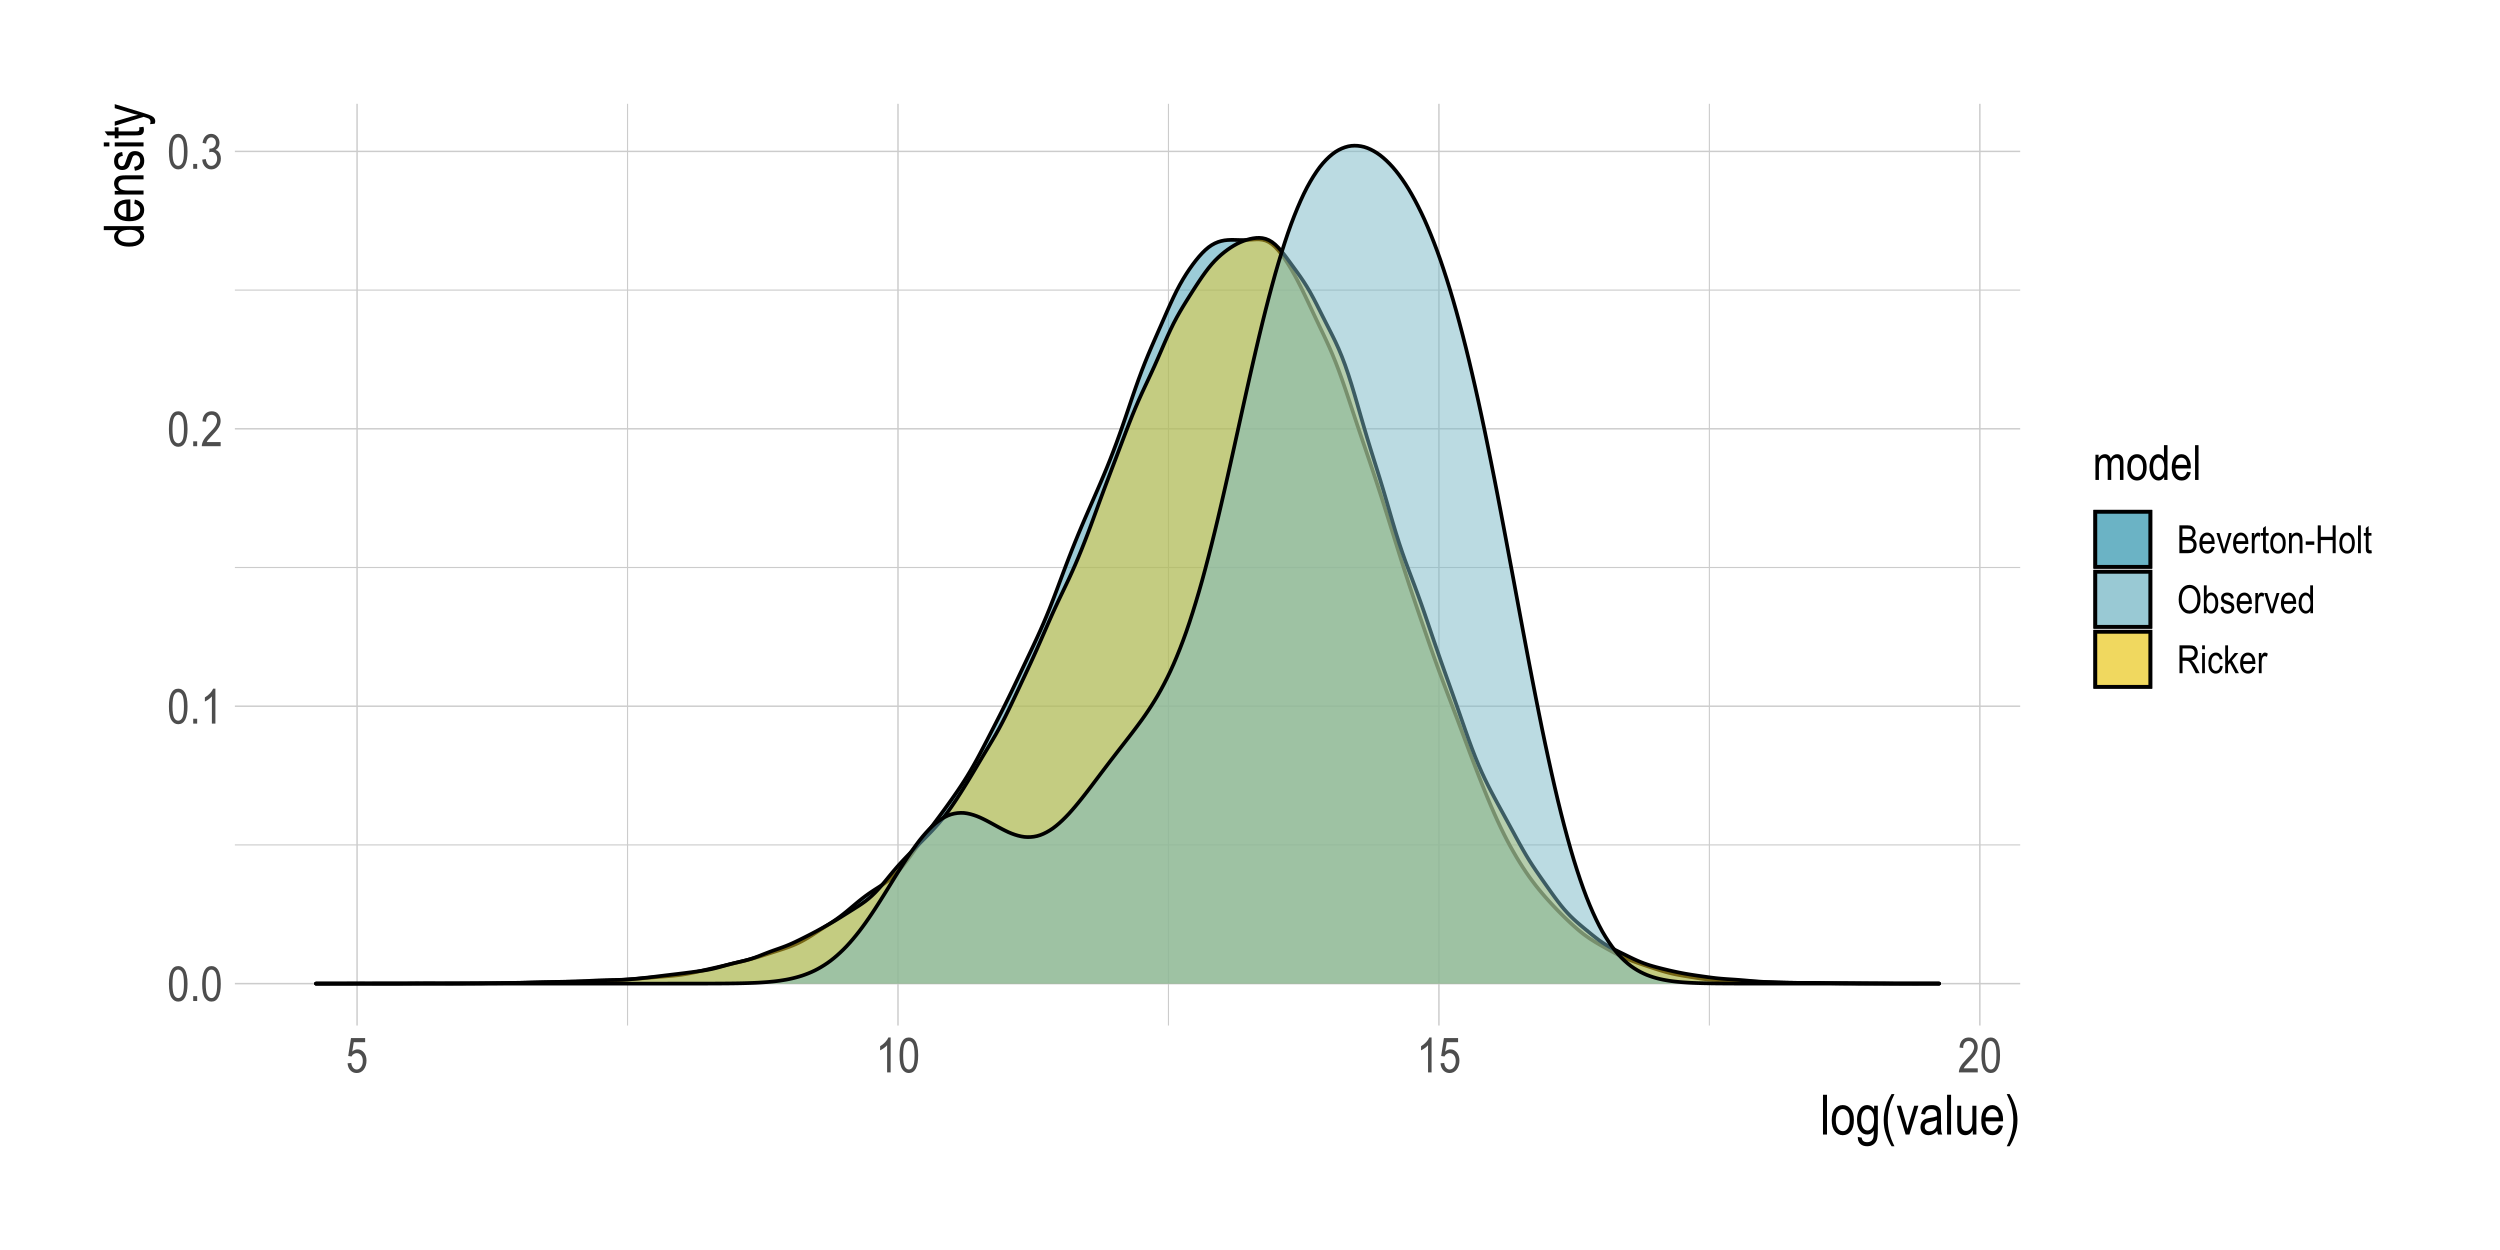 <?xml version="1.0" encoding="UTF-8"?>
<svg xmlns="http://www.w3.org/2000/svg" xmlns:xlink="http://www.w3.org/1999/xlink" width="720pt" height="360pt" viewBox="0 0 720 360" version="1.1">
<defs>
<g>
<symbol overflow="visible" id="glyph0-0">
<path style="stroke:none;" d="M 0.297 0 L 0.297 -8.75 L 2.953 -8.75 L 2.953 0 Z M 0.625 -0.359 L 2.641 -0.359 L 2.641 -8.453 L 0.625 -8.453 Z M 0.625 -0.359 "/>
</symbol>
<symbol overflow="visible" id="glyph0-1">
<path style="stroke:none;" d="M 0.453 -4.938 C 0.453 -6.625 0.676 -7.898 1.125 -8.766 C 1.582 -9.629 2.254 -10.062 3.141 -10.062 C 3.93 -10.062 4.551 -9.711 5 -9.016 C 5.539 -8.16 5.812 -6.801 5.812 -4.938 C 5.812 -3.27 5.586 -2 5.141 -1.125 C 4.691 -0.258 4.02 0.172 3.125 0.172 C 2.344 0.172 1.703 -0.207 1.203 -0.969 C 0.703 -1.738 0.453 -3.062 0.453 -4.938 Z M 1.484 -4.938 C 1.484 -3.312 1.641 -2.223 1.953 -1.672 C 2.266 -1.117 2.664 -0.844 3.156 -0.844 C 3.613 -0.844 4 -1.117 4.312 -1.672 C 4.625 -2.234 4.781 -3.32 4.781 -4.938 C 4.781 -6.57 4.625 -7.664 4.312 -8.219 C 4 -8.77 3.594 -9.047 3.094 -9.047 C 2.633 -9.047 2.25 -8.766 1.938 -8.203 C 1.633 -7.641 1.484 -6.551 1.484 -4.938 Z M 1.484 -4.938 "/>
</symbol>
<symbol overflow="visible" id="glyph0-2">
<path style="stroke:none;" d="M 1.062 0 L 1.062 -1.406 L 2.203 -1.406 L 2.203 0 Z M 1.062 0 "/>
</symbol>
<symbol overflow="visible" id="glyph0-3">
<path style="stroke:none;" d="M 4.266 0 L 3.25 0 L 3.25 -7.844 C 3.02 -7.57 2.707 -7.289 2.312 -7 C 1.914 -6.719 1.555 -6.504 1.234 -6.359 L 1.234 -7.547 C 1.785 -7.867 2.273 -8.258 2.703 -8.719 C 3.129 -9.176 3.43 -9.625 3.609 -10.062 L 4.266 -10.062 Z M 4.266 0 "/>
</symbol>
<symbol overflow="visible" id="glyph0-4">
<path style="stroke:none;" d="M 5.781 -1.188 L 5.781 0 L 0.344 0 C 0.332 -0.477 0.477 -1.016 0.781 -1.609 C 1.082 -2.203 1.633 -2.898 2.438 -3.703 C 3.383 -4.641 4.004 -5.363 4.297 -5.875 C 4.586 -6.395 4.734 -6.875 4.734 -7.312 C 4.734 -7.82 4.582 -8.238 4.281 -8.562 C 3.977 -8.883 3.609 -9.047 3.172 -9.047 C 2.703 -9.047 2.316 -8.867 2.016 -8.516 C 1.723 -8.172 1.578 -7.676 1.578 -7.031 L 0.531 -7.172 C 0.602 -8.129 0.875 -8.848 1.344 -9.328 C 1.82 -9.816 2.445 -10.062 3.219 -10.062 C 4.051 -10.062 4.68 -9.781 5.109 -9.219 C 5.547 -8.656 5.766 -8.008 5.766 -7.281 C 5.766 -6.645 5.594 -6.035 5.25 -5.453 C 4.914 -4.867 4.281 -4.086 3.344 -3.109 C 2.738 -2.492 2.348 -2.07 2.172 -1.844 C 1.992 -1.625 1.852 -1.406 1.75 -1.188 Z M 5.781 -1.188 "/>
</symbol>
<symbol overflow="visible" id="glyph0-5">
<path style="stroke:none;" d="M 0.469 -2.641 L 1.484 -2.812 C 1.691 -1.5 2.219 -0.844 3.062 -0.844 C 3.531 -0.844 3.93 -1.035 4.266 -1.422 C 4.598 -1.816 4.766 -2.32 4.766 -2.938 C 4.766 -3.52 4.609 -3.988 4.297 -4.344 C 3.992 -4.695 3.617 -4.875 3.172 -4.875 C 2.973 -4.875 2.734 -4.832 2.453 -4.75 L 2.578 -5.828 L 2.734 -5.812 C 3.223 -5.812 3.625 -5.961 3.938 -6.266 C 4.25 -6.578 4.406 -6.988 4.406 -7.5 C 4.406 -7.969 4.273 -8.344 4.016 -8.625 C 3.754 -8.906 3.438 -9.047 3.062 -9.047 C 2.676 -9.047 2.348 -8.895 2.078 -8.594 C 1.816 -8.301 1.648 -7.852 1.578 -7.25 L 0.562 -7.469 C 0.695 -8.32 0.984 -8.969 1.422 -9.406 C 1.867 -9.844 2.41 -10.062 3.047 -10.062 C 3.711 -10.062 4.273 -9.816 4.734 -9.328 C 5.203 -8.836 5.438 -8.219 5.438 -7.469 C 5.438 -7.008 5.336 -6.602 5.141 -6.25 C 4.941 -5.906 4.664 -5.629 4.312 -5.422 C 4.645 -5.336 4.914 -5.188 5.125 -4.969 C 5.344 -4.758 5.516 -4.477 5.641 -4.125 C 5.773 -3.781 5.844 -3.391 5.844 -2.953 C 5.844 -2.035 5.57 -1.285 5.031 -0.703 C 4.488 -0.117 3.836 0.172 3.078 0.172 C 2.379 0.172 1.785 -0.082 1.297 -0.594 C 0.805 -1.102 0.531 -1.785 0.469 -2.641 Z M 0.469 -2.641 "/>
</symbol>
<symbol overflow="visible" id="glyph0-6">
<path style="stroke:none;" d="M 0.453 -2.625 L 1.516 -2.734 C 1.598 -2.098 1.785 -1.625 2.078 -1.312 C 2.367 -1 2.703 -0.844 3.078 -0.844 C 3.555 -0.844 3.969 -1.062 4.312 -1.5 C 4.664 -1.938 4.844 -2.535 4.844 -3.297 C 4.844 -4.016 4.672 -4.57 4.328 -4.969 C 3.992 -5.363 3.578 -5.562 3.078 -5.562 C 2.773 -5.562 2.488 -5.473 2.219 -5.297 C 1.945 -5.129 1.738 -4.895 1.594 -4.594 L 0.641 -4.734 L 1.438 -9.891 L 5.516 -9.891 L 5.516 -8.703 L 2.25 -8.703 L 1.797 -6.016 C 2.285 -6.43 2.801 -6.641 3.344 -6.641 C 4.031 -6.641 4.629 -6.348 5.141 -5.766 C 5.648 -5.18 5.906 -4.391 5.906 -3.391 C 5.906 -2.41 5.648 -1.57 5.141 -0.875 C 4.629 -0.176 3.945 0.172 3.094 0.172 C 2.383 0.172 1.785 -0.07 1.297 -0.562 C 0.805 -1.062 0.523 -1.75 0.453 -2.625 Z M 0.453 -2.625 "/>
</symbol>
<symbol overflow="visible" id="glyph0-7">
<path style="stroke:none;" d="M 0.75 0 L 0.75 -7.266 L 1.656 -7.266 L 1.656 -6.234 C 1.852 -6.617 2.109 -6.91 2.422 -7.109 C 2.742 -7.316 3.086 -7.422 3.453 -7.422 C 3.879 -7.422 4.234 -7.312 4.516 -7.094 C 4.805 -6.883 5.016 -6.57 5.141 -6.156 C 5.379 -6.57 5.648 -6.883 5.953 -7.094 C 6.266 -7.312 6.609 -7.422 6.984 -7.422 C 7.547 -7.422 7.988 -7.227 8.312 -6.844 C 8.645 -6.457 8.812 -5.836 8.812 -4.984 L 8.812 0 L 7.812 0 L 7.812 -4.578 C 7.812 -5.098 7.773 -5.461 7.703 -5.672 C 7.629 -5.891 7.504 -6.055 7.328 -6.172 C 7.16 -6.297 6.973 -6.359 6.766 -6.359 C 6.336 -6.359 5.984 -6.188 5.703 -5.844 C 5.43 -5.5 5.297 -4.957 5.297 -4.219 L 5.297 0 L 4.281 0 L 4.281 -4.719 C 4.281 -5.32 4.188 -5.742 4 -5.984 C 3.82 -6.234 3.57 -6.359 3.25 -6.359 C 2.789 -6.359 2.426 -6.172 2.156 -5.797 C 1.883 -5.43 1.75 -4.754 1.75 -3.766 L 1.75 0 Z M 0.75 0 "/>
</symbol>
<symbol overflow="visible" id="glyph0-8">
<path style="stroke:none;" d="M 0.359 -3.625 C 0.359 -4.883 0.617 -5.832 1.141 -6.469 C 1.672 -7.102 2.344 -7.422 3.156 -7.422 C 3.945 -7.422 4.609 -7.102 5.141 -6.469 C 5.672 -5.832 5.938 -4.91 5.938 -3.703 C 5.938 -2.398 5.676 -1.426 5.156 -0.781 C 4.633 -0.145 3.969 0.172 3.156 0.172 C 2.352 0.172 1.688 -0.145 1.156 -0.781 C 0.625 -1.426 0.359 -2.375 0.359 -3.625 Z M 1.391 -3.625 C 1.391 -2.688 1.562 -1.988 1.906 -1.531 C 2.25 -1.07 2.672 -0.844 3.172 -0.844 C 3.648 -0.844 4.055 -1.07 4.391 -1.531 C 4.734 -2 4.906 -2.695 4.906 -3.625 C 4.906 -4.562 4.734 -5.258 4.391 -5.719 C 4.055 -6.176 3.633 -6.406 3.125 -6.406 C 2.645 -6.406 2.234 -6.176 1.891 -5.719 C 1.555 -5.258 1.391 -4.562 1.391 -3.625 Z M 1.391 -3.625 "/>
</symbol>
<symbol overflow="visible" id="glyph0-9">
<path style="stroke:none;" d="M 4.594 0 L 4.594 -0.922 C 4.414 -0.566 4.18 -0.297 3.891 -0.109 C 3.609 0.078 3.301 0.172 2.969 0.172 C 2.27 0.172 1.66 -0.16 1.141 -0.828 C 0.629 -1.492 0.375 -2.426 0.375 -3.625 C 0.375 -4.457 0.488 -5.16 0.719 -5.734 C 0.945 -6.305 1.25 -6.727 1.625 -7 C 2.008 -7.281 2.438 -7.422 2.906 -7.422 C 3.227 -7.422 3.531 -7.332 3.812 -7.156 C 4.102 -6.977 4.344 -6.734 4.531 -6.422 L 4.531 -10.016 L 5.547 -10.016 L 5.547 0 Z M 1.406 -3.625 C 1.406 -2.688 1.566 -1.988 1.891 -1.531 C 2.223 -1.07 2.602 -0.844 3.031 -0.844 C 3.457 -0.844 3.828 -1.062 4.141 -1.5 C 4.461 -1.938 4.625 -2.598 4.625 -3.484 C 4.625 -4.504 4.461 -5.242 4.141 -5.703 C 3.828 -6.172 3.43 -6.406 2.953 -6.406 C 2.535 -6.406 2.172 -6.18 1.859 -5.734 C 1.555 -5.285 1.406 -4.582 1.406 -3.625 Z M 1.406 -3.625 "/>
</symbol>
<symbol overflow="visible" id="glyph0-10">
<path style="stroke:none;" d="M 4.812 -2.344 L 5.859 -2.188 C 5.68 -1.406 5.363 -0.816 4.906 -0.422 C 4.457 -0.023 3.898 0.172 3.234 0.172 C 2.391 0.172 1.703 -0.145 1.172 -0.781 C 0.648 -1.426 0.391 -2.352 0.391 -3.562 C 0.391 -4.82 0.648 -5.781 1.172 -6.438 C 1.703 -7.094 2.375 -7.422 3.188 -7.422 C 3.957 -7.422 4.598 -7.098 5.109 -6.453 C 5.629 -5.805 5.891 -4.867 5.891 -3.641 L 5.875 -3.312 L 1.438 -3.312 C 1.477 -2.5 1.664 -1.883 2 -1.469 C 2.344 -1.051 2.754 -0.844 3.234 -0.844 C 3.992 -0.844 4.52 -1.344 4.812 -2.344 Z M 1.5 -4.328 L 4.812 -4.328 C 4.77 -4.953 4.641 -5.422 4.422 -5.734 C 4.098 -6.18 3.68 -6.406 3.172 -6.406 C 2.723 -6.406 2.336 -6.219 2.016 -5.844 C 1.703 -5.469 1.531 -4.961 1.5 -4.328 Z M 1.5 -4.328 "/>
</symbol>
<symbol overflow="visible" id="glyph0-11">
<path style="stroke:none;" d="M 0.719 0 L 0.719 -10.016 L 1.719 -10.016 L 1.719 0 Z M 0.719 0 "/>
</symbol>
<symbol overflow="visible" id="glyph1-0">
<path style="stroke:none;" d="M 0.344 0 L 0.344 -10 L 3.391 -10 L 3.391 0 Z M 0.719 -0.422 L 3.031 -0.422 L 3.031 -9.672 L 0.719 -9.672 Z M 0.719 -0.422 "/>
</symbol>
<symbol overflow="visible" id="glyph1-1">
<path style="stroke:none;" d="M 0.812 0 L 0.812 -11.453 L 1.969 -11.453 L 1.969 0 Z M 0.812 0 "/>
</symbol>
<symbol overflow="visible" id="glyph1-2">
<path style="stroke:none;" d="M 0.422 -4.156 C 0.422 -5.582 0.719 -6.66 1.312 -7.391 C 1.914 -8.117 2.68 -8.484 3.609 -8.484 C 4.516 -8.484 5.27 -8.117 5.875 -7.391 C 6.488 -6.66 6.797 -5.609 6.797 -4.234 C 6.797 -2.742 6.492 -1.633 5.891 -0.906 C 5.297 -0.176 4.535 0.188 3.609 0.188 C 2.691 0.188 1.93 -0.176 1.328 -0.906 C 0.723 -1.645 0.422 -2.727 0.422 -4.156 Z M 1.594 -4.156 C 1.594 -3.082 1.785 -2.281 2.172 -1.75 C 2.566 -1.227 3.055 -0.969 3.641 -0.969 C 4.18 -0.969 4.645 -1.234 5.031 -1.766 C 5.414 -2.297 5.609 -3.094 5.609 -4.156 C 5.609 -5.219 5.41 -6.008 5.016 -6.531 C 4.629 -7.062 4.148 -7.328 3.578 -7.328 C 3.023 -7.328 2.555 -7.062 2.172 -6.531 C 1.785 -6.008 1.594 -5.219 1.594 -4.156 Z M 1.594 -4.156 "/>
</symbol>
<symbol overflow="visible" id="glyph1-3">
<path style="stroke:none;" d="M 0.625 0.688 L 1.75 0.891 C 1.801 1.336 1.957 1.664 2.219 1.875 C 2.477 2.094 2.844 2.203 3.312 2.203 C 3.812 2.203 4.211 2.082 4.516 1.844 C 4.816 1.602 5.02 1.242 5.125 0.766 C 5.195 0.473 5.234 -0.145 5.234 -1.094 C 4.984 -0.727 4.703 -0.453 4.391 -0.266 C 4.078 -0.086 3.727 0 3.344 0 C 2.531 0 1.859 -0.344 1.328 -1.031 C 0.711 -1.82 0.406 -2.883 0.406 -4.219 C 0.406 -5.102 0.539 -5.879 0.812 -6.547 C 1.082 -7.211 1.438 -7.703 1.875 -8.016 C 2.312 -8.328 2.805 -8.484 3.359 -8.484 C 3.754 -8.484 4.117 -8.383 4.453 -8.188 C 4.785 -7.988 5.078 -7.691 5.328 -7.297 L 5.328 -8.297 L 6.391 -8.297 L 6.391 -1.125 C 6.391 0.156 6.285 1.066 6.078 1.609 C 5.867 2.148 5.523 2.578 5.047 2.891 C 4.578 3.211 4.008 3.375 3.344 3.375 C 2.469 3.375 1.789 3.133 1.312 2.656 C 0.844 2.188 0.613 1.531 0.625 0.688 Z M 1.594 -4.297 C 1.594 -3.211 1.77 -2.422 2.125 -1.922 C 2.488 -1.422 2.93 -1.172 3.453 -1.172 C 3.973 -1.172 4.414 -1.414 4.781 -1.906 C 5.145 -2.395 5.328 -3.172 5.328 -4.234 C 5.328 -5.273 5.141 -6.051 4.766 -6.562 C 4.391 -7.07 3.93 -7.328 3.391 -7.328 C 2.91 -7.328 2.488 -7.07 2.125 -6.562 C 1.77 -6.051 1.594 -5.297 1.594 -4.297 Z M 1.594 -4.297 "/>
</symbol>
<symbol overflow="visible" id="glyph1-4">
<path style="stroke:none;" d="M 3.062 3.375 C 2.488 2.477 1.969 1.367 1.5 0.047 C 1.031 -1.266 0.797 -2.664 0.797 -4.156 C 0.797 -6.688 1.551 -9.188 3.062 -11.656 L 3.891 -11.656 C 3.305 -10.426 2.906 -9.473 2.688 -8.797 C 2.469 -8.129 2.289 -7.391 2.156 -6.578 C 2.031 -5.773 1.969 -4.961 1.969 -4.141 C 1.969 -1.641 2.609 0.863 3.891 3.375 Z M 3.062 3.375 "/>
</symbol>
<symbol overflow="visible" id="glyph1-5">
<path style="stroke:none;" d="M 2.75 0 L 0.172 -8.297 L 1.391 -8.297 L 2.844 -3.328 C 3.008 -2.766 3.156 -2.207 3.281 -1.656 C 3.383 -2.094 3.523 -2.617 3.703 -3.234 L 5.219 -8.297 L 6.406 -8.297 L 3.828 0 Z M 2.75 0 "/>
</symbol>
<symbol overflow="visible" id="glyph1-6">
<path style="stroke:none;" d="M 5.281 -1.031 C 4.895 -0.625 4.492 -0.316 4.078 -0.109 C 3.66 0.086 3.227 0.188 2.781 0.188 C 2.07 0.188 1.504 -0.023 1.078 -0.453 C 0.66 -0.879 0.453 -1.457 0.453 -2.188 C 0.453 -2.664 0.551 -3.086 0.75 -3.453 C 0.945 -3.828 1.219 -4.117 1.562 -4.328 C 1.906 -4.535 2.426 -4.688 3.125 -4.781 C 4.062 -4.914 4.75 -5.078 5.188 -5.266 L 5.203 -5.625 C 5.203 -6.195 5.098 -6.598 4.891 -6.828 C 4.609 -7.16 4.172 -7.328 3.578 -7.328 C 3.035 -7.328 2.629 -7.211 2.359 -6.984 C 2.098 -6.766 1.906 -6.352 1.781 -5.75 L 0.656 -5.938 C 0.812 -6.82 1.133 -7.469 1.625 -7.875 C 2.125 -8.281 2.832 -8.484 3.75 -8.484 C 4.457 -8.484 5.016 -8.348 5.422 -8.078 C 5.828 -7.816 6.082 -7.488 6.188 -7.094 C 6.301 -6.695 6.359 -6.117 6.359 -5.359 L 6.359 -3.484 C 6.359 -2.172 6.379 -1.344 6.422 -1 C 6.473 -0.656 6.57 -0.32 6.719 0 L 5.516 0 C 5.398 -0.289 5.32 -0.633 5.281 -1.031 Z M 5.188 -4.172 C 4.77 -3.961 4.145 -3.785 3.312 -3.641 C 2.82 -3.555 2.477 -3.457 2.281 -3.344 C 2.094 -3.238 1.945 -3.086 1.844 -2.891 C 1.738 -2.703 1.688 -2.477 1.688 -2.219 C 1.688 -1.82 1.805 -1.504 2.047 -1.266 C 2.297 -1.035 2.633 -0.922 3.062 -0.922 C 3.477 -0.922 3.852 -1.023 4.188 -1.234 C 4.52 -1.453 4.77 -1.738 4.938 -2.094 C 5.102 -2.445 5.188 -2.969 5.188 -3.656 Z M 5.188 -4.172 "/>
</symbol>
<symbol overflow="visible" id="glyph1-7">
<path style="stroke:none;" d="M 5.312 0 L 5.312 -1.219 C 5.039 -0.75 4.723 -0.395 4.359 -0.156 C 4.004 0.07 3.602 0.188 3.156 0.188 C 2.613 0.188 2.148 0.039 1.766 -0.25 C 1.391 -0.539 1.141 -0.906 1.016 -1.344 C 0.891 -1.789 0.828 -2.395 0.828 -3.156 L 0.828 -8.297 L 1.969 -8.297 L 1.969 -3.703 C 1.969 -2.848 2.008 -2.273 2.094 -1.984 C 2.188 -1.691 2.348 -1.457 2.578 -1.281 C 2.805 -1.113 3.07 -1.031 3.375 -1.031 C 3.926 -1.031 4.379 -1.254 4.734 -1.703 C 5.035 -2.098 5.188 -2.816 5.188 -3.859 L 5.188 -8.297 L 6.344 -8.297 L 6.344 0 Z M 5.312 0 "/>
</symbol>
<symbol overflow="visible" id="glyph1-8">
<path style="stroke:none;" d="M 5.5 -2.672 L 6.688 -2.5 C 6.488 -1.613 6.129 -0.941 5.609 -0.484 C 5.098 -0.035 4.457 0.188 3.688 0.188 C 2.727 0.188 1.945 -0.176 1.344 -0.906 C 0.75 -1.645 0.453 -2.703 0.453 -4.078 C 0.453 -5.516 0.754 -6.609 1.359 -7.359 C 1.961 -8.109 2.723 -8.484 3.641 -8.484 C 4.523 -8.484 5.258 -8.113 5.844 -7.375 C 6.438 -6.633 6.734 -5.566 6.734 -4.172 L 6.719 -3.797 L 1.641 -3.797 C 1.691 -2.859 1.91 -2.148 2.297 -1.672 C 2.68 -1.203 3.148 -0.969 3.703 -0.969 C 4.566 -0.969 5.164 -1.535 5.5 -2.672 Z M 1.719 -4.953 L 5.516 -4.953 C 5.461 -5.672 5.305 -6.207 5.047 -6.562 C 4.68 -7.07 4.211 -7.328 3.641 -7.328 C 3.117 -7.328 2.676 -7.113 2.312 -6.688 C 1.945 -6.258 1.75 -5.68 1.719 -4.953 Z M 1.719 -4.953 "/>
</symbol>
<symbol overflow="visible" id="glyph1-9">
<path style="stroke:none;" d="M 1.312 3.375 L 0.484 3.375 C 1.754 0.863 2.391 -1.641 2.391 -4.141 C 2.391 -4.961 2.328 -5.773 2.203 -6.578 C 2.078 -7.391 1.906 -8.129 1.688 -8.797 C 1.469 -9.473 1.066 -10.426 0.484 -11.656 L 1.312 -11.656 C 2.82 -9.188 3.578 -6.688 3.578 -4.156 C 3.578 -2.707 3.348 -1.328 2.891 -0.016 C 2.441 1.297 1.914 2.426 1.312 3.375 Z M 1.312 3.375 "/>
</symbol>
<symbol overflow="visible" id="glyph2-0">
<path style="stroke:none;" d="M 0 -0.344 L -10 -0.344 L -10 -3.391 L 0 -3.391 Z M -0.422 -0.719 L -0.422 -3.031 L -9.672 -3.031 L -9.672 -0.719 Z M -0.422 -0.719 "/>
</symbol>
<symbol overflow="visible" id="glyph2-1">
<path style="stroke:none;" d="M 0 -5.266 L -1.047 -5.266 C -0.648 -5.055 -0.344 -4.785 -0.125 -4.453 C 0.082 -4.129 0.188 -3.773 0.188 -3.391 C 0.188 -2.586 -0.191 -1.895 -0.953 -1.312 C -1.711 -0.727 -2.781 -0.438 -4.156 -0.438 C -5.094 -0.438 -5.891 -0.566 -6.547 -0.828 C -7.203 -1.086 -7.688 -1.43 -8 -1.859 C -8.32 -2.297 -8.484 -2.781 -8.484 -3.312 C -8.484 -3.695 -8.383 -4.051 -8.188 -4.375 C -7.988 -4.695 -7.707 -4.969 -7.344 -5.188 L -11.453 -5.188 L -11.453 -6.344 L 0 -6.344 Z M -4.141 -1.609 C -3.066 -1.609 -2.27 -1.797 -1.75 -2.172 C -1.227 -2.547 -0.969 -2.977 -0.969 -3.469 C -0.969 -3.957 -1.219 -4.379 -1.719 -4.734 C -2.219 -5.098 -2.973 -5.281 -3.984 -5.281 C -5.148 -5.281 -6 -5.098 -6.531 -4.734 C -7.062 -4.379 -7.328 -3.93 -7.328 -3.391 C -7.328 -2.898 -7.07 -2.477 -6.562 -2.125 C -6.051 -1.781 -5.242 -1.609 -4.141 -1.609 Z M -4.141 -1.609 "/>
</symbol>
<symbol overflow="visible" id="glyph2-2">
<path style="stroke:none;" d="M -2.672 -5.5 L -2.5 -6.688 C -1.613 -6.488 -0.941 -6.129 -0.484 -5.609 C -0.035 -5.098 0.188 -4.457 0.188 -3.688 C 0.188 -2.727 -0.176 -1.945 -0.906 -1.344 C -1.645 -0.75 -2.703 -0.453 -4.078 -0.453 C -5.516 -0.453 -6.609 -0.754 -7.359 -1.359 C -8.109 -1.961 -8.484 -2.723 -8.484 -3.641 C -8.484 -4.523 -8.113 -5.258 -7.375 -5.844 C -6.633 -6.438 -5.566 -6.734 -4.172 -6.734 L -3.797 -6.719 L -3.797 -1.641 C -2.859 -1.691 -2.148 -1.91 -1.672 -2.297 C -1.203 -2.68 -0.969 -3.148 -0.969 -3.703 C -0.969 -4.566 -1.535 -5.164 -2.672 -5.5 Z M -4.953 -1.719 L -4.953 -5.516 C -5.672 -5.461 -6.207 -5.305 -6.562 -5.047 C -7.07 -4.68 -7.328 -4.211 -7.328 -3.641 C -7.328 -3.117 -7.113 -2.676 -6.688 -2.312 C -6.258 -1.945 -5.68 -1.75 -4.953 -1.719 Z M -4.953 -1.719 "/>
</symbol>
<symbol overflow="visible" id="glyph2-3">
<path style="stroke:none;" d="M 0 -0.844 L -8.297 -0.844 L -8.297 -1.891 L -7.125 -1.891 C -7.582 -2.141 -7.922 -2.441 -8.141 -2.797 C -8.367 -3.16 -8.484 -3.578 -8.484 -4.047 C -8.484 -4.41 -8.41 -4.75 -8.266 -5.062 C -8.129 -5.375 -7.941 -5.625 -7.703 -5.812 C -7.473 -6 -7.172 -6.141 -6.797 -6.234 C -6.43 -6.328 -5.867 -6.375 -5.109 -6.375 L 0 -6.375 L 0 -5.219 L -5.047 -5.219 C -5.66 -5.219 -6.109 -5.164 -6.391 -5.062 C -6.672 -4.957 -6.883 -4.797 -7.031 -4.578 C -7.188 -4.359 -7.266 -4.102 -7.266 -3.812 C -7.266 -3.258 -7.055 -2.816 -6.641 -2.484 C -6.234 -2.16 -5.531 -2 -4.531 -2 L 0 -2 Z M 0 -0.844 "/>
</symbol>
<symbol overflow="visible" id="glyph2-4">
<path style="stroke:none;" d="M -2.484 -0.406 L -2.703 -1.547 C -2.117 -1.617 -1.68 -1.805 -1.391 -2.109 C -1.109 -2.41 -0.969 -2.812 -0.969 -3.312 C -0.969 -3.812 -1.094 -4.195 -1.344 -4.469 C -1.594 -4.738 -1.906 -4.875 -2.281 -4.875 C -2.613 -4.875 -2.867 -4.758 -3.047 -4.531 C -3.172 -4.363 -3.328 -3.973 -3.516 -3.359 C -3.797 -2.461 -4.031 -1.863 -4.219 -1.562 C -4.414 -1.258 -4.676 -1.023 -5 -0.859 C -5.32 -0.691 -5.688 -0.609 -6.094 -0.609 C -6.801 -0.609 -7.375 -0.832 -7.812 -1.281 C -8.258 -1.738 -8.484 -2.367 -8.484 -3.172 C -8.484 -3.672 -8.391 -4.113 -8.203 -4.5 C -8.023 -4.883 -7.781 -5.176 -7.469 -5.375 C -7.164 -5.582 -6.727 -5.723 -6.156 -5.797 L -5.969 -4.672 C -6.875 -4.566 -7.328 -4.078 -7.328 -3.203 C -7.328 -2.703 -7.227 -2.328 -7.031 -2.078 C -6.832 -1.836 -6.578 -1.719 -6.266 -1.719 C -5.953 -1.719 -5.707 -1.832 -5.531 -2.062 C -5.426 -2.207 -5.258 -2.625 -5.031 -3.312 C -4.727 -4.27 -4.484 -4.891 -4.297 -5.172 C -4.117 -5.453 -3.875 -5.672 -3.562 -5.828 C -3.258 -5.984 -2.895 -6.062 -2.469 -6.062 C -1.676 -6.062 -1.031 -5.805 -0.531 -5.297 C -0.039 -4.797 0.203 -4.113 0.203 -3.25 C 0.203 -1.613 -0.691 -0.664 -2.484 -0.406 Z M -2.484 -0.406 "/>
</symbol>
<symbol overflow="visible" id="glyph2-5">
<path style="stroke:none;" d="M -9.844 -0.844 L -11.453 -0.844 L -11.453 -2 L -9.844 -2 Z M 0 -0.844 L -8.297 -0.844 L -8.297 -2 L 0 -2 Z M 0 -0.844 "/>
</symbol>
<symbol overflow="visible" id="glyph2-6">
<path style="stroke:none;" d="M -1.266 -3.422 L -0.016 -3.578 C 0.066 -3.254 0.109 -2.969 0.109 -2.719 C 0.109 -2.312 0.031 -1.984 -0.125 -1.734 C -0.289 -1.492 -0.508 -1.328 -0.781 -1.234 C -1.062 -1.148 -1.613 -1.109 -2.438 -1.109 L -7.203 -1.109 L -7.203 -0.266 L -8.297 -0.266 L -8.297 -1.109 L -10.359 -1.109 L -11.203 -2.25 L -8.297 -2.25 L -8.297 -3.422 L -7.203 -3.422 L -7.203 -2.25 L -2.359 -2.25 C -1.91 -2.25 -1.617 -2.285 -1.484 -2.359 C -1.297 -2.453 -1.203 -2.633 -1.203 -2.906 C -1.203 -3.039 -1.223 -3.211 -1.266 -3.422 Z M -1.266 -3.422 "/>
</symbol>
<symbol overflow="visible" id="glyph2-7">
<path style="stroke:none;" d="M 3.203 -0.812 L 1.875 -0.688 C 1.957 -0.945 2 -1.164 2 -1.344 C 2 -1.594 1.945 -1.797 1.844 -1.953 C 1.75 -2.109 1.598 -2.238 1.391 -2.344 C 1.316 -2.383 0.859 -2.535 0.016 -2.797 L -8.297 -0.219 L -8.297 -1.453 L -3.5 -2.875 C -2.895 -3.051 -2.254 -3.219 -1.578 -3.375 C -2.223 -3.5 -2.852 -3.656 -3.469 -3.844 L -8.297 -5.297 L -8.297 -6.453 L 0.141 -3.859 C 1.234 -3.523 1.961 -3.258 2.328 -3.062 C 2.703 -2.863 2.969 -2.641 3.125 -2.391 C 3.289 -2.148 3.375 -1.875 3.375 -1.562 C 3.375 -1.344 3.316 -1.094 3.203 -0.812 Z M 3.203 -0.812 "/>
</symbol>
<symbol overflow="visible" id="glyph3-0">
<path style="stroke:none;" d="M 0.234 0 L 0.234 -7 L 2.375 -7 L 2.375 0 Z M 0.5 -0.297 L 2.109 -0.297 L 2.109 -6.766 L 0.5 -6.766 Z M 0.5 -0.297 "/>
</symbol>
<symbol overflow="visible" id="glyph3-1">
<path style="stroke:none;" d="M 0.672 0 L 0.672 -8.016 L 3.141 -8.016 C 3.641 -8.016 4.035 -7.938 4.328 -7.781 C 4.617 -7.625 4.859 -7.379 5.047 -7.047 C 5.234 -6.723 5.328 -6.363 5.328 -5.969 C 5.328 -5.602 5.242 -5.27 5.078 -4.969 C 4.922 -4.676 4.695 -4.441 4.406 -4.266 C 4.789 -4.129 5.094 -3.895 5.312 -3.562 C 5.531 -3.227 5.641 -2.816 5.641 -2.328 C 5.641 -1.836 5.539 -1.41 5.344 -1.047 C 5.145 -0.68 4.879 -0.414 4.547 -0.25 C 4.211 -0.082 3.758 0 3.188 0 Z M 1.547 -4.656 L 2.969 -4.656 C 3.344 -4.656 3.609 -4.676 3.766 -4.719 C 3.992 -4.801 4.164 -4.93 4.281 -5.109 C 4.406 -5.285 4.469 -5.531 4.469 -5.844 C 4.469 -6.133 4.41 -6.375 4.297 -6.562 C 4.191 -6.758 4.047 -6.895 3.859 -6.969 C 3.672 -7.039 3.336 -7.078 2.859 -7.078 L 1.547 -7.078 Z M 1.547 -0.953 L 3.188 -0.953 C 3.539 -0.953 3.805 -0.984 3.984 -1.047 C 4.234 -1.141 4.422 -1.297 4.547 -1.516 C 4.68 -1.734 4.75 -2.004 4.75 -2.328 C 4.75 -2.629 4.688 -2.883 4.562 -3.094 C 4.438 -3.301 4.266 -3.453 4.047 -3.547 C 3.836 -3.648 3.508 -3.703 3.062 -3.703 L 1.547 -3.703 Z M 1.547 -0.953 "/>
</symbol>
<symbol overflow="visible" id="glyph3-2">
<path style="stroke:none;" d="M 3.844 -1.875 L 4.688 -1.75 C 4.539 -1.125 4.285 -0.656 3.922 -0.344 C 3.566 -0.031 3.117 0.125 2.578 0.125 C 1.898 0.125 1.352 -0.129 0.938 -0.641 C 0.52 -1.148 0.312 -1.891 0.312 -2.859 C 0.312 -3.859 0.52 -4.617 0.938 -5.141 C 1.363 -5.672 1.898 -5.938 2.547 -5.938 C 3.16 -5.938 3.672 -5.676 4.078 -5.156 C 4.492 -4.645 4.703 -3.898 4.703 -2.922 L 4.703 -2.656 L 1.156 -2.656 C 1.188 -2 1.332 -1.504 1.594 -1.172 C 1.863 -0.836 2.195 -0.672 2.594 -0.672 C 3.195 -0.672 3.613 -1.07 3.844 -1.875 Z M 1.203 -3.469 L 3.859 -3.469 C 3.816 -3.969 3.707 -4.344 3.531 -4.594 C 3.27 -4.945 2.941 -5.125 2.547 -5.125 C 2.18 -5.125 1.867 -4.973 1.609 -4.672 C 1.359 -4.379 1.223 -3.977 1.203 -3.469 Z M 1.203 -3.469 "/>
</symbol>
<symbol overflow="visible" id="glyph3-3">
<path style="stroke:none;" d="M 1.922 0 L 0.109 -5.812 L 0.969 -5.812 L 1.984 -2.328 C 2.109 -1.93 2.211 -1.539 2.297 -1.156 C 2.367 -1.469 2.469 -1.836 2.594 -2.266 L 3.656 -5.812 L 4.484 -5.812 L 2.688 0 Z M 1.922 0 "/>
</symbol>
<symbol overflow="visible" id="glyph3-4">
<path style="stroke:none;" d="M 0.594 0 L 0.594 -5.812 L 1.312 -5.812 L 1.312 -4.922 C 1.5 -5.336 1.672 -5.609 1.828 -5.734 C 1.984 -5.867 2.16 -5.938 2.359 -5.938 C 2.617 -5.938 2.891 -5.832 3.172 -5.625 L 2.906 -4.703 C 2.707 -4.848 2.508 -4.922 2.312 -4.922 C 2.145 -4.922 1.988 -4.859 1.844 -4.734 C 1.707 -4.617 1.609 -4.453 1.547 -4.234 C 1.441 -3.859 1.391 -3.461 1.391 -3.047 L 1.391 0 Z M 0.594 0 "/>
</symbol>
<symbol overflow="visible" id="glyph3-5">
<path style="stroke:none;" d="M 2.391 -0.875 L 2.5 -0.016 C 2.281 0.047 2.078 0.078 1.891 0.078 C 1.617 0.078 1.395 0.023 1.219 -0.078 C 1.051 -0.191 0.93 -0.348 0.859 -0.547 C 0.797 -0.742 0.766 -1.129 0.766 -1.703 L 0.766 -5.047 L 0.188 -5.047 L 0.188 -5.812 L 0.766 -5.812 L 0.766 -7.25 L 1.578 -7.844 L 1.578 -5.812 L 2.391 -5.812 L 2.391 -5.047 L 1.578 -5.047 L 1.578 -1.641 C 1.578 -1.328 1.598 -1.129 1.641 -1.047 C 1.711 -0.91 1.844 -0.844 2.031 -0.844 C 2.125 -0.844 2.242 -0.852 2.391 -0.875 Z M 2.391 -0.875 "/>
</symbol>
<symbol overflow="visible" id="glyph3-6">
<path style="stroke:none;" d="M 0.297 -2.906 C 0.297 -3.906 0.504 -4.66 0.922 -5.172 C 1.336 -5.68 1.867 -5.938 2.516 -5.938 C 3.148 -5.938 3.68 -5.68 4.109 -5.172 C 4.535 -4.66 4.75 -3.926 4.75 -2.969 C 4.75 -1.926 4.539 -1.148 4.125 -0.641 C 3.707 -0.129 3.172 0.125 2.516 0.125 C 1.879 0.125 1.348 -0.129 0.922 -0.641 C 0.504 -1.148 0.297 -1.906 0.297 -2.906 Z M 1.109 -2.906 C 1.109 -2.156 1.242 -1.594 1.516 -1.219 C 1.797 -0.852 2.141 -0.672 2.547 -0.672 C 2.922 -0.672 3.242 -0.852 3.516 -1.219 C 3.785 -1.594 3.922 -2.156 3.922 -2.906 C 3.922 -3.656 3.785 -4.211 3.516 -4.578 C 3.242 -4.941 2.906 -5.125 2.5 -5.125 C 2.113 -5.125 1.785 -4.938 1.516 -4.562 C 1.242 -4.195 1.109 -3.645 1.109 -2.906 Z M 1.109 -2.906 "/>
</symbol>
<symbol overflow="visible" id="glyph3-7">
<path style="stroke:none;" d="M 0.594 0 L 0.594 -5.812 L 1.312 -5.812 L 1.312 -4.984 C 1.488 -5.305 1.703 -5.547 1.953 -5.703 C 2.211 -5.859 2.504 -5.938 2.828 -5.938 C 3.086 -5.938 3.328 -5.883 3.547 -5.781 C 3.766 -5.688 3.938 -5.555 4.062 -5.391 C 4.195 -5.234 4.297 -5.023 4.359 -4.766 C 4.43 -4.504 4.469 -4.109 4.469 -3.578 L 4.469 0 L 3.656 0 L 3.656 -3.531 C 3.656 -3.957 3.617 -4.27 3.547 -4.469 C 3.473 -4.664 3.359 -4.816 3.203 -4.922 C 3.047 -5.035 2.863 -5.094 2.656 -5.094 C 2.27 -5.094 1.961 -4.945 1.734 -4.656 C 1.504 -4.363 1.391 -3.867 1.391 -3.172 L 1.391 0 Z M 0.594 0 "/>
</symbol>
<symbol overflow="visible" id="glyph3-8">
<path style="stroke:none;" d="M 0.297 -2.406 L 0.297 -3.391 L 2.766 -3.391 L 2.766 -2.406 Z M 0.297 -2.406 "/>
</symbol>
<symbol overflow="visible" id="glyph3-9">
<path style="stroke:none;" d="M 0.703 0 L 0.703 -8.016 L 1.578 -8.016 L 1.578 -4.719 L 5 -4.719 L 5 -8.016 L 5.859 -8.016 L 5.859 0 L 5 0 L 5 -3.781 L 1.578 -3.781 L 1.578 0 Z M 0.703 0 "/>
</symbol>
<symbol overflow="visible" id="glyph3-10">
<path style="stroke:none;" d="M 0.562 0 L 0.562 -8.016 L 1.375 -8.016 L 1.375 0 Z M 0.562 0 "/>
</symbol>
<symbol overflow="visible" id="glyph3-11">
<path style="stroke:none;" d="M 0.469 -3.906 C 0.469 -5.27 0.766 -6.316 1.359 -7.047 C 1.961 -7.785 2.711 -8.156 3.609 -8.156 C 4.191 -8.156 4.723 -7.988 5.203 -7.656 C 5.68 -7.332 6.055 -6.859 6.328 -6.234 C 6.609 -5.609 6.75 -4.863 6.75 -4 C 6.75 -2.812 6.484 -1.844 5.953 -1.094 C 5.348 -0.27 4.566 0.141 3.609 0.141 C 2.641 0.141 1.859 -0.281 1.266 -1.125 C 0.734 -1.895 0.469 -2.82 0.469 -3.906 Z M 1.359 -3.891 C 1.359 -2.898 1.578 -2.129 2.016 -1.578 C 2.453 -1.035 2.984 -0.766 3.609 -0.766 C 4.242 -0.766 4.773 -1.039 5.203 -1.594 C 5.641 -2.145 5.859 -2.957 5.859 -4.031 C 5.859 -4.719 5.75 -5.332 5.531 -5.875 C 5.352 -6.289 5.094 -6.625 4.75 -6.875 C 4.406 -7.125 4.031 -7.25 3.625 -7.25 C 2.969 -7.25 2.426 -6.973 2 -6.422 C 1.57 -5.879 1.359 -5.035 1.359 -3.891 Z M 1.359 -3.891 "/>
</symbol>
<symbol overflow="visible" id="glyph3-12">
<path style="stroke:none;" d="M 1.328 0 L 0.578 0 L 0.578 -8.016 L 1.391 -8.016 L 1.391 -5.156 C 1.555 -5.414 1.75 -5.609 1.969 -5.734 C 2.188 -5.867 2.43 -5.938 2.703 -5.938 C 3.066 -5.938 3.398 -5.82 3.703 -5.594 C 4.016 -5.375 4.258 -5.039 4.438 -4.594 C 4.625 -4.145 4.719 -3.598 4.719 -2.953 C 4.719 -1.961 4.508 -1.203 4.094 -0.672 C 3.688 -0.141 3.207 0.125 2.656 0.125 C 2.375 0.125 2.125 0.055 1.906 -0.078 C 1.688 -0.223 1.492 -0.441 1.328 -0.734 Z M 1.328 -2.953 C 1.328 -2.348 1.379 -1.895 1.484 -1.594 C 1.598 -1.301 1.754 -1.07 1.953 -0.906 C 2.148 -0.75 2.375 -0.672 2.625 -0.672 C 2.957 -0.672 3.25 -0.859 3.5 -1.234 C 3.758 -1.609 3.891 -2.172 3.891 -2.922 C 3.891 -3.68 3.766 -4.238 3.516 -4.594 C 3.266 -4.945 2.961 -5.125 2.609 -5.125 C 2.273 -5.125 1.977 -4.938 1.719 -4.562 C 1.457 -4.195 1.328 -3.66 1.328 -2.953 Z M 1.328 -2.953 "/>
</symbol>
<symbol overflow="visible" id="glyph3-13">
<path style="stroke:none;" d="M 0.281 -1.734 L 1.078 -1.891 C 1.129 -1.484 1.258 -1.176 1.469 -0.969 C 1.676 -0.77 1.957 -0.672 2.312 -0.672 C 2.664 -0.672 2.938 -0.758 3.125 -0.938 C 3.312 -1.113 3.406 -1.332 3.406 -1.594 C 3.406 -1.82 3.328 -2.004 3.172 -2.141 C 3.055 -2.223 2.781 -2.332 2.344 -2.469 C 1.719 -2.656 1.297 -2.816 1.078 -2.953 C 0.867 -3.086 0.707 -3.266 0.594 -3.484 C 0.477 -3.711 0.422 -3.973 0.422 -4.266 C 0.422 -4.766 0.578 -5.164 0.891 -5.469 C 1.211 -5.781 1.656 -5.938 2.219 -5.938 C 2.57 -5.938 2.879 -5.875 3.141 -5.75 C 3.41 -5.625 3.617 -5.453 3.766 -5.234 C 3.91 -5.016 4.008 -4.707 4.062 -4.312 L 3.266 -4.172 C 3.191 -4.805 2.848 -5.125 2.234 -5.125 C 1.891 -5.125 1.629 -5.051 1.453 -4.906 C 1.285 -4.77 1.203 -4.594 1.203 -4.375 C 1.203 -4.164 1.281 -4 1.438 -3.875 C 1.539 -3.801 1.832 -3.68 2.312 -3.516 C 2.988 -3.305 3.422 -3.141 3.609 -3.016 C 3.805 -2.891 3.957 -2.719 4.062 -2.5 C 4.176 -2.281 4.234 -2.02 4.234 -1.719 C 4.234 -1.164 4.055 -0.719 3.703 -0.375 C 3.359 -0.031 2.879 0.141 2.266 0.141 C 1.129 0.141 0.469 -0.484 0.281 -1.734 Z M 0.281 -1.734 "/>
</symbol>
<symbol overflow="visible" id="glyph3-14">
<path style="stroke:none;" d="M 3.688 0 L 3.688 -0.734 C 3.539 -0.453 3.348 -0.238 3.109 -0.094 C 2.879 0.051 2.633 0.125 2.375 0.125 C 1.812 0.125 1.32 -0.133 0.906 -0.656 C 0.5 -1.188 0.297 -1.938 0.297 -2.906 C 0.297 -3.562 0.383 -4.117 0.562 -4.578 C 0.75 -5.035 0.992 -5.375 1.297 -5.594 C 1.609 -5.82 1.945 -5.938 2.312 -5.938 C 2.582 -5.938 2.832 -5.863 3.062 -5.719 C 3.289 -5.582 3.477 -5.391 3.625 -5.141 L 3.625 -8.016 L 4.438 -8.016 L 4.438 0 Z M 1.125 -2.906 C 1.125 -2.145 1.254 -1.582 1.516 -1.219 C 1.773 -0.852 2.078 -0.672 2.422 -0.672 C 2.766 -0.672 3.062 -0.848 3.312 -1.203 C 3.57 -1.555 3.703 -2.086 3.703 -2.797 C 3.703 -3.609 3.57 -4.195 3.312 -4.562 C 3.062 -4.938 2.75 -5.125 2.375 -5.125 C 2.031 -5.125 1.734 -4.941 1.484 -4.578 C 1.242 -4.223 1.125 -3.664 1.125 -2.906 Z M 1.125 -2.906 "/>
</symbol>
<symbol overflow="visible" id="glyph3-15">
<path style="stroke:none;" d="M 0.703 0 L 0.703 -8.016 L 3.625 -8.016 C 4.227 -8.016 4.676 -7.941 4.969 -7.797 C 5.258 -7.648 5.5 -7.398 5.688 -7.047 C 5.875 -6.703 5.969 -6.301 5.969 -5.844 C 5.969 -5.227 5.805 -4.734 5.484 -4.359 C 5.172 -3.984 4.711 -3.75 4.109 -3.656 C 4.359 -3.508 4.547 -3.359 4.672 -3.203 C 4.93 -2.898 5.16 -2.562 5.359 -2.188 L 6.5 0 L 5.406 0 L 4.531 -1.672 C 4.195 -2.316 3.941 -2.754 3.766 -2.984 C 3.586 -3.211 3.414 -3.363 3.25 -3.438 C 3.094 -3.52 2.867 -3.562 2.578 -3.562 L 1.578 -3.562 L 1.578 0 Z M 1.578 -4.484 L 3.453 -4.484 C 3.859 -4.484 4.164 -4.531 4.375 -4.625 C 4.582 -4.727 4.75 -4.883 4.875 -5.094 C 5 -5.301 5.062 -5.547 5.062 -5.828 C 5.062 -6.234 4.941 -6.551 4.703 -6.781 C 4.473 -7.02 4.125 -7.141 3.656 -7.141 L 1.578 -7.141 Z M 1.578 -4.484 "/>
</symbol>
<symbol overflow="visible" id="glyph3-16">
<path style="stroke:none;" d="M 0.594 -6.891 L 0.594 -8.016 L 1.391 -8.016 L 1.391 -6.891 Z M 0.594 0 L 0.594 -5.812 L 1.391 -5.812 L 1.391 0 Z M 0.594 0 "/>
</symbol>
<symbol overflow="visible" id="glyph3-17">
<path style="stroke:none;" d="M 3.719 -2.125 L 4.5 -2 C 4.414 -1.312 4.188 -0.785 3.812 -0.422 C 3.445 -0.055 3.008 0.125 2.5 0.125 C 1.875 0.125 1.359 -0.129 0.953 -0.641 C 0.555 -1.148 0.359 -1.906 0.359 -2.906 C 0.359 -3.914 0.562 -4.672 0.969 -5.172 C 1.375 -5.68 1.895 -5.938 2.531 -5.938 C 3.02 -5.938 3.43 -5.781 3.766 -5.469 C 4.109 -5.164 4.328 -4.711 4.422 -4.109 L 3.641 -3.953 C 3.566 -4.348 3.43 -4.641 3.234 -4.828 C 3.047 -5.023 2.82 -5.125 2.562 -5.125 C 2.164 -5.125 1.836 -4.945 1.578 -4.594 C 1.316 -4.25 1.188 -3.691 1.188 -2.922 C 1.188 -2.129 1.312 -1.555 1.562 -1.203 C 1.812 -0.848 2.129 -0.672 2.516 -0.672 C 2.816 -0.672 3.078 -0.789 3.297 -1.031 C 3.516 -1.27 3.656 -1.633 3.719 -2.125 Z M 3.719 -2.125 "/>
</symbol>
<symbol overflow="visible" id="glyph3-18">
<path style="stroke:none;" d="M 0.609 0 L 0.609 -8.016 L 1.422 -8.016 L 1.422 -3.453 L 3.328 -5.812 L 4.375 -5.812 L 2.547 -3.656 L 4.562 0 L 3.562 0 L 1.984 -2.969 L 1.422 -2.297 L 1.422 0 Z M 0.609 0 "/>
</symbol>
</g>
<clipPath id="clip1">
  <path d="M 67.645 243 L 581.816 243 L 581.816 244 L 67.645 244 Z M 67.645 243 "/>
</clipPath>
<clipPath id="clip2">
  <path d="M 67.645 163 L 581.816 163 L 581.816 164 L 67.645 164 Z M 67.645 163 "/>
</clipPath>
<clipPath id="clip3">
  <path d="M 67.645 83 L 581.816 83 L 581.816 84 L 67.645 84 Z M 67.645 83 "/>
</clipPath>
<clipPath id="clip4">
  <path d="M 180 29.887 L 181 29.887 L 181 295.348 L 180 295.348 Z M 180 29.887 "/>
</clipPath>
<clipPath id="clip5">
  <path d="M 336 29.887 L 337 29.887 L 337 295.348 L 336 295.348 Z M 336 29.887 "/>
</clipPath>
<clipPath id="clip6">
  <path d="M 492 29.887 L 493 29.887 L 493 295.348 L 492 295.348 Z M 492 29.887 "/>
</clipPath>
<clipPath id="clip7">
  <path d="M 67.645 283 L 581.816 283 L 581.816 284 L 67.645 284 Z M 67.645 283 "/>
</clipPath>
<clipPath id="clip8">
  <path d="M 67.645 203 L 581.816 203 L 581.816 204 L 67.645 204 Z M 67.645 203 "/>
</clipPath>
<clipPath id="clip9">
  <path d="M 67.645 123 L 581.816 123 L 581.816 124 L 67.645 124 Z M 67.645 123 "/>
</clipPath>
<clipPath id="clip10">
  <path d="M 67.645 43 L 581.816 43 L 581.816 44 L 67.645 44 Z M 67.645 43 "/>
</clipPath>
<clipPath id="clip11">
  <path d="M 102 29.887 L 104 29.887 L 104 295.348 L 102 295.348 Z M 102 29.887 "/>
</clipPath>
<clipPath id="clip12">
  <path d="M 258 29.887 L 259 29.887 L 259 295.348 L 258 295.348 Z M 258 29.887 "/>
</clipPath>
<clipPath id="clip13">
  <path d="M 414 29.887 L 415 29.887 L 415 295.348 L 414 295.348 Z M 414 29.887 "/>
</clipPath>
<clipPath id="clip14">
  <path d="M 569 29.887 L 571 29.887 L 571 295.348 L 569 295.348 Z M 569 29.887 "/>
</clipPath>
</defs>
<g id="surface234">
<rect x="0" y="0" width="720" height="360" style="fill:rgb(100%,100%,100%);fill-opacity:1;stroke:none;"/>
<g clip-path="url(#clip1)" clip-rule="nonzero">
<path style="fill:none;stroke-width:0.32;stroke-linecap:butt;stroke-linejoin:round;stroke:rgb(80%,80%,80%);stroke-opacity:1;stroke-miterlimit:10;" d="M 67.645 243.336 L 581.816 243.336 "/>
</g>
<g clip-path="url(#clip2)" clip-rule="nonzero">
<path style="fill:none;stroke-width:0.32;stroke-linecap:butt;stroke-linejoin:round;stroke:rgb(80%,80%,80%);stroke-opacity:1;stroke-miterlimit:10;" d="M 67.645 163.441 L 581.816 163.441 "/>
</g>
<g clip-path="url(#clip3)" clip-rule="nonzero">
<path style="fill:none;stroke-width:0.32;stroke-linecap:butt;stroke-linejoin:round;stroke:rgb(80%,80%,80%);stroke-opacity:1;stroke-miterlimit:10;" d="M 67.645 83.551 L 581.816 83.551 "/>
</g>
<g clip-path="url(#clip4)" clip-rule="nonzero">
<path style="fill:none;stroke-width:0.32;stroke-linecap:butt;stroke-linejoin:round;stroke:rgb(80%,80%,80%);stroke-opacity:1;stroke-miterlimit:10;" d="M 180.73 295.352 L 180.73 29.887 "/>
</g>
<g clip-path="url(#clip5)" clip-rule="nonzero">
<path style="fill:none;stroke-width:0.32;stroke-linecap:butt;stroke-linejoin:round;stroke:rgb(80%,80%,80%);stroke-opacity:1;stroke-miterlimit:10;" d="M 336.516 295.352 L 336.516 29.887 "/>
</g>
<g clip-path="url(#clip6)" clip-rule="nonzero">
<path style="fill:none;stroke-width:0.32;stroke-linecap:butt;stroke-linejoin:round;stroke:rgb(80%,80%,80%);stroke-opacity:1;stroke-miterlimit:10;" d="M 492.301 295.352 L 492.301 29.887 "/>
</g>
<g clip-path="url(#clip7)" clip-rule="nonzero">
<path style="fill:none;stroke-width:0.427;stroke-linecap:butt;stroke-linejoin:round;stroke:rgb(80%,80%,80%);stroke-opacity:1;stroke-miterlimit:10;" d="M 67.645 283.285 L 581.816 283.285 "/>
</g>
<g clip-path="url(#clip8)" clip-rule="nonzero">
<path style="fill:none;stroke-width:0.427;stroke-linecap:butt;stroke-linejoin:round;stroke:rgb(80%,80%,80%);stroke-opacity:1;stroke-miterlimit:10;" d="M 67.645 203.391 L 581.816 203.391 "/>
</g>
<g clip-path="url(#clip9)" clip-rule="nonzero">
<path style="fill:none;stroke-width:0.427;stroke-linecap:butt;stroke-linejoin:round;stroke:rgb(80%,80%,80%);stroke-opacity:1;stroke-miterlimit:10;" d="M 67.645 123.496 L 581.816 123.496 "/>
</g>
<g clip-path="url(#clip10)" clip-rule="nonzero">
<path style="fill:none;stroke-width:0.427;stroke-linecap:butt;stroke-linejoin:round;stroke:rgb(80%,80%,80%);stroke-opacity:1;stroke-miterlimit:10;" d="M 67.645 43.602 L 581.816 43.602 "/>
</g>
<g clip-path="url(#clip11)" clip-rule="nonzero">
<path style="fill:none;stroke-width:0.427;stroke-linecap:butt;stroke-linejoin:round;stroke:rgb(80%,80%,80%);stroke-opacity:1;stroke-miterlimit:10;" d="M 102.836 295.352 L 102.836 29.887 "/>
</g>
<g clip-path="url(#clip12)" clip-rule="nonzero">
<path style="fill:none;stroke-width:0.427;stroke-linecap:butt;stroke-linejoin:round;stroke:rgb(80%,80%,80%);stroke-opacity:1;stroke-miterlimit:10;" d="M 258.621 295.352 L 258.621 29.887 "/>
</g>
<g clip-path="url(#clip13)" clip-rule="nonzero">
<path style="fill:none;stroke-width:0.427;stroke-linecap:butt;stroke-linejoin:round;stroke:rgb(80%,80%,80%);stroke-opacity:1;stroke-miterlimit:10;" d="M 414.41 295.352 L 414.41 29.887 "/>
</g>
<g clip-path="url(#clip14)" clip-rule="nonzero">
<path style="fill:none;stroke-width:0.427;stroke-linecap:butt;stroke-linejoin:round;stroke:rgb(80%,80%,80%);stroke-opacity:1;stroke-miterlimit:10;" d="M 570.195 295.352 L 570.195 29.887 "/>
</g>
<path style=" stroke:none;fill-rule:nonzero;fill:rgb(23.137%,60.392%,69.804%);fill-opacity:0.502;" d="M 91.016 283.281 L 91.93 283.277 L 92.844 283.277 L 93.758 283.273 L 94.676 283.273 L 96.504 283.266 L 106.566 283.266 L 107.48 283.262 L 111.141 283.262 L 112.055 283.258 L 112.969 283.258 L 113.883 283.254 L 114.797 283.254 L 115.715 283.25 L 116.629 283.246 L 117.543 283.246 L 118.457 283.242 L 120.285 283.242 L 121.203 283.246 L 123.031 283.246 L 123.945 283.25 L 125.773 283.25 L 126.691 283.246 L 127.605 283.246 L 131.262 283.23 L 132.18 283.227 L 133.094 283.219 L 134.008 283.215 L 134.922 283.207 L 135.836 283.203 L 136.754 283.195 L 138.582 283.18 L 141.324 283.145 L 142.242 283.137 L 144.984 283.102 L 145.898 283.094 L 146.812 283.082 L 147.73 283.07 L 149.559 283.039 L 152.301 282.98 L 153.219 282.961 L 154.133 282.941 L 155.047 282.918 L 155.961 282.898 L 156.875 282.875 L 157.789 282.855 L 158.707 282.832 L 161.449 282.762 L 163.277 282.723 L 164.195 282.707 L 165.109 282.695 L 166.938 282.68 L 167.852 282.668 L 168.77 282.656 L 169.684 282.641 L 170.598 282.621 L 171.512 282.594 L 172.426 282.562 L 173.34 282.523 L 174.258 282.477 L 175.172 282.43 L 177 282.328 L 178.828 282.219 L 179.746 282.164 L 181.574 282.039 L 183.402 281.898 L 184.316 281.82 L 185.234 281.738 L 187.062 281.574 L 188.891 281.418 L 189.805 281.344 L 190.723 281.27 L 191.637 281.199 L 192.551 281.125 L 193.465 281.043 L 194.379 280.953 L 195.297 280.852 L 196.211 280.73 L 197.125 280.59 L 198.039 280.434 L 198.953 280.258 L 199.867 280.07 L 200.785 279.867 L 201.699 279.664 L 202.613 279.453 L 205.355 278.832 L 206.273 278.625 L 208.102 278.203 L 209.016 277.984 L 210.844 277.539 L 211.762 277.316 L 212.676 277.098 L 214.504 276.652 L 215.418 276.422 L 216.332 276.176 L 217.25 275.922 L 218.164 275.652 L 219.078 275.375 L 219.992 275.086 L 220.906 274.793 L 221.82 274.496 L 222.738 274.203 L 223.652 273.91 L 225.48 273.316 L 226.395 273.004 L 227.312 272.676 L 228.227 272.32 L 229.141 271.934 L 230.055 271.508 L 230.969 271.043 L 231.883 270.539 L 232.801 270 L 233.715 269.43 L 234.629 268.84 L 236.457 267.645 L 237.371 267.051 L 238.289 266.465 L 239.203 265.875 L 240.117 265.27 L 241.031 264.637 L 241.945 263.969 L 242.859 263.266 L 243.777 262.531 L 244.691 261.77 L 245.605 260.996 L 246.52 260.227 L 247.434 259.473 L 248.348 258.746 L 249.266 258.051 L 250.18 257.395 L 251.094 256.77 L 252.008 256.172 L 252.922 255.59 L 253.836 255.004 L 254.754 254.391 L 255.668 253.727 L 256.582 252.992 L 257.496 252.168 L 258.41 251.246 L 259.328 250.223 L 260.242 249.109 L 261.156 247.926 L 262.07 246.684 L 262.984 245.414 L 263.898 244.133 L 264.816 242.852 L 265.73 241.586 L 266.645 240.332 L 267.559 239.094 L 268.473 237.867 L 269.387 236.645 L 270.305 235.418 L 271.219 234.18 L 272.133 232.93 L 273.047 231.668 L 273.961 230.387 L 274.875 229.086 L 275.793 227.762 L 276.707 226.402 L 277.621 225.004 L 278.535 223.551 L 279.449 222.035 L 280.363 220.457 L 281.281 218.812 L 282.195 217.113 L 283.109 215.379 L 284.023 213.621 L 284.938 211.848 L 285.852 210.07 L 286.77 208.289 L 287.684 206.496 L 288.598 204.691 L 289.512 202.859 L 290.426 201.004 L 291.344 199.121 L 292.258 197.215 L 293.172 195.297 L 294.086 193.363 L 295.914 189.504 L 296.832 187.57 L 297.746 185.633 L 298.66 183.664 L 299.574 181.648 L 300.488 179.57 L 301.402 177.406 L 302.32 175.156 L 303.234 172.824 L 304.148 170.426 L 305.062 167.988 L 305.977 165.539 L 306.891 163.109 L 307.809 160.715 L 308.723 158.375 L 309.637 156.09 L 310.551 153.859 L 311.465 151.68 L 312.379 149.535 L 313.297 147.422 L 314.211 145.328 L 315.125 143.238 L 316.039 141.145 L 316.953 139.027 L 317.867 136.871 L 318.785 134.66 L 319.699 132.379 L 320.613 130.023 L 321.527 127.586 L 322.441 125.062 L 323.359 122.465 L 324.273 119.809 L 325.188 117.113 L 326.102 114.422 L 327.016 111.773 L 327.93 109.207 L 328.848 106.742 L 329.762 104.398 L 330.676 102.16 L 331.59 100.004 L 332.504 97.902 L 333.418 95.816 L 334.336 93.73 L 335.25 91.641 L 336.164 89.555 L 337.078 87.512 L 337.992 85.543 L 338.906 83.68 L 339.824 81.949 L 340.738 80.355 L 341.652 78.879 L 342.566 77.508 L 343.48 76.223 L 344.395 75.02 L 345.312 73.906 L 346.227 72.891 L 347.141 71.992 L 348.055 71.223 L 348.969 70.586 L 349.883 70.082 L 350.801 69.695 L 351.715 69.418 L 352.629 69.234 L 353.543 69.129 L 354.457 69.086 L 355.375 69.086 L 357.203 69.133 L 358.117 69.137 L 359.031 69.109 L 359.945 69.055 L 360.863 68.988 L 361.777 68.938 L 362.691 68.941 L 363.605 69.043 L 364.52 69.289 L 365.434 69.711 L 366.352 70.328 L 367.266 71.133 L 368.18 72.121 L 369.094 73.273 L 370.008 74.555 L 370.922 75.953 L 371.84 77.457 L 372.754 79.059 L 373.668 80.762 L 374.582 82.551 L 375.496 84.414 L 376.41 86.328 L 377.328 88.27 L 378.242 90.215 L 379.156 92.148 L 380.07 94.066 L 380.984 95.98 L 381.898 97.922 L 382.816 99.926 L 383.73 102.043 L 384.645 104.293 L 385.559 106.688 L 386.473 109.223 L 387.391 111.867 L 388.305 114.586 L 389.219 117.34 L 390.133 120.098 L 391.047 122.84 L 391.961 125.559 L 392.879 128.254 L 393.793 130.945 L 394.707 133.645 L 395.621 136.371 L 396.535 139.137 L 397.449 141.938 L 398.367 144.785 L 399.281 147.668 L 400.195 150.582 L 401.109 153.508 L 402.023 156.438 L 402.938 159.359 L 403.855 162.246 L 404.77 165.098 L 405.684 167.902 L 406.598 170.656 L 407.512 173.375 L 408.426 176.062 L 409.344 178.734 L 410.258 181.391 L 411.172 184.035 L 412.086 186.66 L 413 189.25 L 413.918 191.793 L 414.832 194.289 L 415.746 196.738 L 416.66 199.156 L 417.574 201.555 L 418.488 203.957 L 419.406 206.367 L 420.32 208.797 L 421.234 211.238 L 422.148 213.684 L 423.062 216.125 L 423.977 218.543 L 424.895 220.934 L 425.809 223.293 L 426.723 225.609 L 427.637 227.883 L 428.551 230.109 L 429.465 232.277 L 430.383 234.379 L 431.297 236.406 L 432.211 238.355 L 433.125 240.219 L 434.039 242.004 L 434.953 243.715 L 435.871 245.348 L 436.785 246.914 L 437.699 248.418 L 438.613 249.852 L 439.527 251.227 L 440.441 252.543 L 441.359 253.793 L 442.273 254.992 L 443.188 256.137 L 444.102 257.238 L 445.016 258.301 L 445.934 259.332 L 446.848 260.332 L 447.762 261.309 L 448.676 262.262 L 449.59 263.188 L 450.504 264.098 L 451.422 264.984 L 452.336 265.848 L 453.25 266.684 L 454.164 267.488 L 455.078 268.258 L 455.992 268.984 L 456.91 269.66 L 457.824 270.293 L 458.738 270.883 L 459.652 271.445 L 460.566 271.984 L 461.48 272.508 L 462.398 273.02 L 463.312 273.527 L 464.227 274.023 L 465.141 274.508 L 466.055 274.973 L 466.969 275.414 L 467.887 275.828 L 468.801 276.219 L 469.715 276.586 L 470.629 276.93 L 471.543 277.262 L 472.457 277.582 L 473.375 277.895 L 474.289 278.203 L 476.117 278.812 L 477.031 279.109 L 477.949 279.398 L 478.863 279.676 L 479.777 279.938 L 480.691 280.18 L 481.605 280.398 L 482.52 280.598 L 483.438 280.777 L 484.352 280.941 L 485.266 281.098 L 487.094 281.395 L 488.008 281.539 L 488.926 281.684 L 489.84 281.82 L 490.754 281.949 L 491.668 282.062 L 492.582 282.156 L 493.496 282.234 L 494.414 282.293 L 495.328 282.34 L 496.242 282.371 L 498.984 282.453 L 499.902 282.484 L 501.73 282.562 L 502.645 282.609 L 503.559 282.648 L 504.473 282.691 L 505.391 282.73 L 508.133 282.824 L 509.047 282.852 L 509.965 282.883 L 511.793 282.945 L 513.621 283 L 514.535 283.023 L 515.453 283.043 L 517.281 283.059 L 519.109 283.059 L 520.023 283.055 L 520.941 283.055 L 521.855 283.059 L 522.77 283.066 L 523.684 283.078 L 525.512 283.109 L 526.43 283.129 L 527.344 283.152 L 528.258 283.172 L 530.086 283.203 L 531 283.215 L 531.918 283.223 L 532.832 283.23 L 533.746 283.23 L 534.66 283.234 L 538.32 283.234 L 539.234 283.238 L 541.062 283.238 L 541.98 283.242 L 543.809 283.242 L 544.723 283.246 L 546.551 283.246 L 547.469 283.25 L 550.211 283.25 L 551.125 283.254 L 554.785 283.254 L 555.699 283.258 L 557.527 283.258 L 558.445 283.262 L 558.445 283.285 L 91.016 283.285 Z M 91.016 283.281 "/>
<path style="fill:none;stroke-width:1.067;stroke-linecap:round;stroke-linejoin:round;stroke:rgb(0%,0%,0%);stroke-opacity:1;stroke-miterlimit:10;" d="M 91.016 283.281 L 91.93 283.277 L 92.844 283.277 L 93.758 283.273 L 94.676 283.273 L 96.504 283.266 L 106.566 283.266 L 107.48 283.262 L 111.141 283.262 L 112.055 283.258 L 112.969 283.258 L 113.883 283.254 L 114.797 283.254 L 115.715 283.25 L 116.629 283.246 L 117.543 283.246 L 118.457 283.242 L 120.285 283.242 L 121.203 283.246 L 123.031 283.246 L 123.945 283.25 L 125.773 283.25 L 126.691 283.246 L 127.605 283.246 L 131.262 283.23 L 132.18 283.227 L 133.094 283.219 L 134.008 283.215 L 134.922 283.207 L 135.836 283.203 L 136.754 283.195 L 138.582 283.18 L 141.324 283.145 L 142.242 283.137 L 144.984 283.102 L 145.898 283.094 L 146.812 283.082 L 147.73 283.07 L 149.559 283.039 L 152.301 282.98 L 153.219 282.961 L 154.133 282.941 L 155.047 282.918 L 155.961 282.898 L 156.875 282.875 L 157.789 282.855 L 158.707 282.832 L 161.449 282.762 L 163.277 282.723 L 164.195 282.707 L 165.109 282.695 L 166.938 282.68 L 167.852 282.668 L 168.77 282.656 L 169.684 282.641 L 170.598 282.621 L 171.512 282.594 L 172.426 282.562 L 173.34 282.523 L 174.258 282.477 L 175.172 282.43 L 177 282.328 L 178.828 282.219 L 179.746 282.164 L 181.574 282.039 L 183.402 281.898 L 184.316 281.82 L 185.234 281.738 L 187.062 281.574 L 188.891 281.418 L 189.805 281.344 L 190.723 281.27 L 191.637 281.199 L 192.551 281.125 L 193.465 281.043 L 194.379 280.953 L 195.297 280.852 L 196.211 280.73 L 197.125 280.59 L 198.039 280.434 L 198.953 280.258 L 199.867 280.07 L 200.785 279.867 L 201.699 279.664 L 202.613 279.453 L 205.355 278.832 L 206.273 278.625 L 208.102 278.203 L 209.016 277.984 L 210.844 277.539 L 211.762 277.316 L 212.676 277.098 L 214.504 276.652 L 215.418 276.422 L 216.332 276.176 L 217.25 275.922 L 218.164 275.652 L 219.078 275.375 L 219.992 275.086 L 220.906 274.793 L 221.82 274.496 L 222.738 274.203 L 223.652 273.91 L 225.48 273.316 L 226.395 273.004 L 227.312 272.676 L 228.227 272.32 L 229.141 271.934 L 230.055 271.508 L 230.969 271.043 L 231.883 270.539 L 232.801 270 L 233.715 269.43 L 234.629 268.84 L 236.457 267.645 L 237.371 267.051 L 238.289 266.465 L 239.203 265.875 L 240.117 265.27 L 241.031 264.637 L 241.945 263.969 L 242.859 263.266 L 243.777 262.531 L 244.691 261.77 L 245.605 260.996 L 246.52 260.227 L 247.434 259.473 L 248.348 258.746 L 249.266 258.051 L 250.18 257.395 L 251.094 256.77 L 252.008 256.172 L 252.922 255.59 L 253.836 255.004 L 254.754 254.391 L 255.668 253.727 L 256.582 252.992 L 257.496 252.168 L 258.41 251.246 L 259.328 250.223 L 260.242 249.109 L 261.156 247.926 L 262.07 246.684 L 262.984 245.414 L 263.898 244.133 L 264.816 242.852 L 265.73 241.586 L 266.645 240.332 L 267.559 239.094 L 268.473 237.867 L 269.387 236.645 L 270.305 235.418 L 271.219 234.18 L 272.133 232.93 L 273.047 231.668 L 273.961 230.387 L 274.875 229.086 L 275.793 227.762 L 276.707 226.402 L 277.621 225.004 L 278.535 223.551 L 279.449 222.035 L 280.363 220.457 L 281.281 218.812 L 282.195 217.113 L 283.109 215.379 L 284.023 213.621 L 284.938 211.848 L 285.852 210.07 L 286.77 208.289 L 287.684 206.496 L 288.598 204.691 L 289.512 202.859 L 290.426 201.004 L 291.344 199.121 L 292.258 197.215 L 293.172 195.297 L 294.086 193.363 L 295.914 189.504 L 296.832 187.57 L 297.746 185.633 L 298.66 183.664 L 299.574 181.648 L 300.488 179.57 L 301.402 177.406 L 302.32 175.156 L 303.234 172.824 L 304.148 170.426 L 305.062 167.988 L 305.977 165.539 L 306.891 163.109 L 307.809 160.715 L 308.723 158.375 L 309.637 156.09 L 310.551 153.859 L 311.465 151.68 L 312.379 149.535 L 313.297 147.422 L 314.211 145.328 L 315.125 143.238 L 316.039 141.145 L 316.953 139.027 L 317.867 136.871 L 318.785 134.66 L 319.699 132.379 L 320.613 130.023 L 321.527 127.586 L 322.441 125.062 L 323.359 122.465 L 324.273 119.809 L 325.188 117.113 L 326.102 114.422 L 327.016 111.773 L 327.93 109.207 L 328.848 106.742 L 329.762 104.398 L 330.676 102.16 L 331.59 100.004 L 332.504 97.902 L 333.418 95.816 L 334.336 93.73 L 335.25 91.641 L 336.164 89.555 L 337.078 87.512 L 337.992 85.543 L 338.906 83.68 L 339.824 81.949 L 340.738 80.355 L 341.652 78.879 L 342.566 77.508 L 343.48 76.223 L 344.395 75.02 L 345.312 73.906 L 346.227 72.891 L 347.141 71.992 L 348.055 71.223 L 348.969 70.586 L 349.883 70.082 L 350.801 69.695 L 351.715 69.418 L 352.629 69.234 L 353.543 69.129 L 354.457 69.086 L 355.375 69.086 L 357.203 69.133 L 358.117 69.137 L 359.031 69.109 L 359.945 69.055 L 360.863 68.988 L 361.777 68.938 L 362.691 68.941 L 363.605 69.043 L 364.52 69.289 L 365.434 69.711 L 366.352 70.328 L 367.266 71.133 L 368.18 72.121 L 369.094 73.273 L 370.008 74.555 L 370.922 75.953 L 371.84 77.457 L 372.754 79.059 L 373.668 80.762 L 374.582 82.551 L 375.496 84.414 L 376.41 86.328 L 377.328 88.27 L 378.242 90.215 L 379.156 92.148 L 380.07 94.066 L 380.984 95.98 L 381.898 97.922 L 382.816 99.926 L 383.73 102.043 L 384.645 104.293 L 385.559 106.688 L 386.473 109.223 L 387.391 111.867 L 388.305 114.586 L 389.219 117.34 L 390.133 120.098 L 391.047 122.84 L 391.961 125.559 L 392.879 128.254 L 393.793 130.945 L 394.707 133.645 L 395.621 136.371 L 396.535 139.137 L 397.449 141.938 L 398.367 144.785 L 399.281 147.668 L 400.195 150.582 L 401.109 153.508 L 402.023 156.438 L 402.938 159.359 L 403.855 162.246 L 404.77 165.098 L 405.684 167.902 L 406.598 170.656 L 407.512 173.375 L 408.426 176.062 L 409.344 178.734 L 410.258 181.391 L 411.172 184.035 L 412.086 186.66 L 413 189.25 L 413.918 191.793 L 414.832 194.289 L 415.746 196.738 L 416.66 199.156 L 417.574 201.555 L 418.488 203.957 L 419.406 206.367 L 420.32 208.797 L 421.234 211.238 L 422.148 213.684 L 423.062 216.125 L 423.977 218.543 L 424.895 220.934 L 425.809 223.293 L 426.723 225.609 L 427.637 227.883 L 428.551 230.109 L 429.465 232.277 L 430.383 234.379 L 431.297 236.406 L 432.211 238.355 L 433.125 240.219 L 434.039 242.004 L 434.953 243.715 L 435.871 245.348 L 436.785 246.914 L 437.699 248.418 L 438.613 249.852 L 439.527 251.227 L 440.441 252.543 L 441.359 253.793 L 442.273 254.992 L 443.188 256.137 L 444.102 257.238 L 445.016 258.301 L 445.934 259.332 L 446.848 260.332 L 447.762 261.309 L 448.676 262.262 L 449.59 263.188 L 450.504 264.098 L 451.422 264.984 L 452.336 265.848 L 453.25 266.684 L 454.164 267.488 L 455.078 268.258 L 455.992 268.984 L 456.91 269.66 L 457.824 270.293 L 458.738 270.883 L 459.652 271.445 L 460.566 271.984 L 461.48 272.508 L 462.398 273.02 L 463.312 273.527 L 464.227 274.023 L 465.141 274.508 L 466.055 274.973 L 466.969 275.414 L 467.887 275.828 L 468.801 276.219 L 469.715 276.586 L 470.629 276.93 L 471.543 277.262 L 472.457 277.582 L 473.375 277.895 L 474.289 278.203 L 476.117 278.812 L 477.031 279.109 L 477.949 279.398 L 478.863 279.676 L 479.777 279.938 L 480.691 280.18 L 481.605 280.398 L 482.52 280.598 L 483.438 280.777 L 484.352 280.941 L 485.266 281.098 L 487.094 281.395 L 488.008 281.539 L 488.926 281.684 L 489.84 281.82 L 490.754 281.949 L 491.668 282.062 L 492.582 282.156 L 493.496 282.234 L 494.414 282.293 L 495.328 282.34 L 496.242 282.371 L 498.984 282.453 L 499.902 282.484 L 501.73 282.562 L 502.645 282.609 L 503.559 282.648 L 504.473 282.691 L 505.391 282.73 L 508.133 282.824 L 509.047 282.852 L 509.965 282.883 L 511.793 282.945 L 513.621 283 L 514.535 283.023 L 515.453 283.043 L 517.281 283.059 L 519.109 283.059 L 520.023 283.055 L 520.941 283.055 L 521.855 283.059 L 522.77 283.066 L 523.684 283.078 L 525.512 283.109 L 526.43 283.129 L 527.344 283.152 L 528.258 283.172 L 530.086 283.203 L 531 283.215 L 531.918 283.223 L 532.832 283.23 L 533.746 283.23 L 534.66 283.234 L 538.32 283.234 L 539.234 283.238 L 541.062 283.238 L 541.98 283.242 L 543.809 283.242 L 544.723 283.246 L 546.551 283.246 L 547.469 283.25 L 550.211 283.25 L 551.125 283.254 L 554.785 283.254 L 555.699 283.258 L 557.527 283.258 L 558.445 283.262 "/>
<path style=" stroke:none;fill-rule:nonzero;fill:rgb(92.157%,80%,16.471%);fill-opacity:0.502;" d="M 91.016 283.27 L 98.332 283.27 L 99.246 283.266 L 100.164 283.262 L 101.078 283.258 L 101.992 283.25 L 103.82 283.242 L 104.738 283.242 L 109.309 283.262 L 113.883 283.262 L 114.797 283.258 L 115.715 283.254 L 116.629 283.25 L 120.285 283.219 L 121.203 283.211 L 122.117 283.203 L 124.859 283.203 L 125.773 283.207 L 126.691 283.207 L 129.434 283.219 L 131.262 283.219 L 132.18 283.215 L 133.094 283.215 L 135.836 283.203 L 136.754 283.199 L 137.668 283.199 L 138.582 283.195 L 139.496 283.195 L 141.324 283.188 L 142.242 283.184 L 144.07 283.168 L 144.984 283.156 L 146.812 283.125 L 147.73 283.109 L 148.645 283.086 L 149.559 283.066 L 151.387 283.02 L 152.301 282.992 L 153.219 282.969 L 156.875 282.875 L 157.789 282.855 L 158.707 282.84 L 159.621 282.824 L 160.535 282.812 L 162.363 282.781 L 163.277 282.758 L 164.195 282.73 L 165.109 282.699 L 166.023 282.664 L 167.852 282.578 L 168.77 282.535 L 171.512 282.395 L 172.426 282.352 L 173.34 282.316 L 174.258 282.285 L 176.086 282.246 L 177 282.23 L 177.914 282.211 L 178.828 282.184 L 179.746 282.145 L 180.66 282.09 L 181.574 282.02 L 182.488 281.945 L 183.402 281.859 L 184.316 281.77 L 185.234 281.676 L 187.062 281.473 L 187.977 281.367 L 189.805 281.141 L 190.723 281.027 L 191.637 280.914 L 194.379 280.586 L 195.297 280.477 L 197.125 280.25 L 198.039 280.129 L 198.953 280.012 L 199.867 279.891 L 200.785 279.77 L 201.699 279.645 L 202.613 279.512 L 203.527 279.363 L 204.441 279.191 L 205.355 278.996 L 206.273 278.773 L 207.188 278.527 L 208.102 278.277 L 209.016 278.02 L 209.93 277.773 L 210.844 277.535 L 211.762 277.312 L 213.59 276.891 L 214.504 276.668 L 215.418 276.422 L 216.332 276.148 L 217.25 275.836 L 218.164 275.5 L 219.078 275.141 L 219.992 274.777 L 220.906 274.422 L 221.82 274.074 L 222.738 273.742 L 224.566 273.102 L 225.48 272.77 L 226.395 272.422 L 227.312 272.047 L 228.227 271.645 L 229.141 271.219 L 230.055 270.777 L 230.969 270.324 L 231.883 269.867 L 232.801 269.402 L 233.715 268.93 L 234.629 268.449 L 235.543 267.961 L 236.457 267.461 L 237.371 266.953 L 238.289 266.438 L 239.203 265.914 L 240.117 265.379 L 241.031 264.828 L 241.945 264.262 L 242.859 263.688 L 243.777 263.109 L 245.605 261.961 L 246.52 261.383 L 247.434 260.797 L 248.348 260.18 L 249.266 259.52 L 250.18 258.789 L 251.094 257.984 L 252.008 257.098 L 252.922 256.125 L 253.836 255.09 L 254.754 254 L 256.582 251.773 L 257.496 250.68 L 258.41 249.621 L 259.328 248.605 L 260.242 247.621 L 261.156 246.66 L 262.07 245.723 L 262.984 244.789 L 263.898 243.863 L 264.816 242.945 L 266.645 241.102 L 267.559 240.168 L 268.473 239.211 L 269.387 238.219 L 270.305 237.184 L 271.219 236.09 L 272.133 234.938 L 273.047 233.719 L 273.961 232.438 L 274.875 231.094 L 275.793 229.703 L 276.707 228.277 L 277.621 226.82 L 278.535 225.34 L 279.449 223.836 L 280.363 222.312 L 281.281 220.773 L 282.195 219.234 L 283.109 217.699 L 284.023 216.176 L 284.938 214.656 L 285.852 213.121 L 286.77 211.547 L 287.684 209.914 L 288.598 208.199 L 289.512 206.41 L 290.426 204.555 L 291.344 202.648 L 292.258 200.715 L 293.172 198.773 L 295 194.875 L 295.914 192.91 L 296.832 190.93 L 297.746 188.926 L 298.66 186.887 L 299.574 184.816 L 300.488 182.723 L 301.402 180.621 L 302.32 178.531 L 303.234 176.484 L 304.148 174.484 L 305.062 172.531 L 306.891 168.703 L 307.809 166.77 L 308.723 164.773 L 309.637 162.707 L 310.551 160.559 L 311.465 158.328 L 312.379 156.02 L 313.297 153.633 L 314.211 151.191 L 315.125 148.703 L 316.039 146.203 L 316.953 143.707 L 317.867 141.238 L 318.785 138.797 L 319.699 136.379 L 321.527 131.566 L 322.441 129.152 L 323.359 126.738 L 324.273 124.332 L 325.188 121.965 L 326.102 119.656 L 327.016 117.438 L 327.93 115.309 L 328.848 113.266 L 329.762 111.293 L 330.676 109.348 L 331.59 107.387 L 332.504 105.383 L 333.418 103.316 L 334.336 101.203 L 335.25 99.082 L 336.164 97.004 L 337.078 95.016 L 337.992 93.145 L 338.906 91.406 L 339.824 89.781 L 340.738 88.238 L 341.652 86.75 L 342.566 85.293 L 343.48 83.852 L 344.395 82.43 L 345.312 81.039 L 346.227 79.691 L 347.141 78.41 L 348.055 77.207 L 348.969 76.102 L 349.883 75.094 L 350.801 74.184 L 351.715 73.355 L 352.629 72.605 L 353.543 71.918 L 354.457 71.285 L 355.375 70.715 L 356.289 70.203 L 357.203 69.766 L 358.117 69.391 L 359.031 69.078 L 359.945 68.832 L 360.863 68.645 L 361.777 68.527 L 362.691 68.5 L 363.605 68.586 L 364.52 68.801 L 365.434 69.172 L 366.352 69.715 L 367.266 70.438 L 368.18 71.336 L 369.094 72.383 L 370.008 73.539 L 370.922 74.758 L 371.84 76.008 L 372.754 77.262 L 373.668 78.52 L 374.582 79.812 L 375.496 81.164 L 376.41 82.609 L 377.328 84.172 L 378.242 85.844 L 379.156 87.598 L 380.07 89.406 L 380.984 91.227 L 381.898 93.031 L 382.816 94.828 L 383.73 96.637 L 384.645 98.516 L 385.559 100.527 L 386.473 102.727 L 387.391 105.152 L 388.305 107.809 L 389.219 110.68 L 390.133 113.719 L 391.047 116.859 L 391.961 120.039 L 392.879 123.188 L 393.793 126.266 L 394.707 129.254 L 395.621 132.18 L 396.535 135.086 L 397.449 138.023 L 398.367 141.039 L 399.281 144.137 L 400.195 147.281 L 401.109 150.414 L 402.023 153.457 L 402.938 156.359 L 403.855 159.09 L 404.77 161.664 L 405.684 164.129 L 406.598 166.543 L 407.512 168.969 L 408.426 171.445 L 409.344 173.996 L 410.258 176.617 L 411.172 179.293 L 413 184.676 L 413.918 187.336 L 414.832 189.965 L 415.746 192.555 L 416.66 195.117 L 417.574 197.672 L 418.488 200.234 L 419.406 202.82 L 420.32 205.43 L 421.234 208.051 L 422.148 210.66 L 423.062 213.219 L 423.977 215.691 L 424.895 218.051 L 425.809 220.277 L 426.723 222.367 L 427.637 224.332 L 428.551 226.191 L 429.465 227.977 L 430.383 229.707 L 431.297 231.402 L 432.211 233.078 L 433.125 234.742 L 434.039 236.41 L 434.953 238.086 L 435.871 239.766 L 436.785 241.445 L 437.699 243.109 L 438.613 244.734 L 439.527 246.301 L 440.441 247.805 L 441.359 249.238 L 442.273 250.613 L 443.188 251.941 L 444.102 253.25 L 445.016 254.547 L 445.934 255.844 L 446.848 257.133 L 447.762 258.398 L 448.676 259.625 L 449.59 260.801 L 450.504 261.902 L 451.422 262.926 L 452.336 263.875 L 453.25 264.758 L 454.164 265.586 L 455.078 266.375 L 455.992 267.141 L 456.91 267.898 L 457.824 268.648 L 458.738 269.391 L 459.652 270.113 L 460.566 270.805 L 461.48 271.449 L 462.398 272.043 L 463.312 272.59 L 464.227 273.09 L 465.141 273.562 L 466.055 274.016 L 466.969 274.465 L 467.887 274.914 L 468.801 275.363 L 469.715 275.809 L 470.629 276.246 L 471.543 276.66 L 472.457 277.047 L 473.375 277.406 L 474.289 277.73 L 475.203 278.027 L 476.117 278.297 L 477.031 278.551 L 477.949 278.789 L 478.863 279.02 L 479.777 279.242 L 480.691 279.461 L 481.605 279.668 L 482.52 279.871 L 483.438 280.062 L 484.352 280.242 L 485.266 280.414 L 486.18 280.57 L 487.094 280.719 L 488.008 280.859 L 488.926 280.996 L 489.84 281.125 L 490.754 281.258 L 492.582 281.508 L 493.496 281.625 L 494.414 281.73 L 495.328 281.82 L 496.242 281.898 L 497.156 281.965 L 498.07 282.027 L 498.984 282.086 L 499.902 282.148 L 500.816 282.215 L 501.73 282.289 L 502.645 282.367 L 503.559 282.449 L 504.473 282.527 L 505.391 282.602 L 506.305 282.672 L 507.219 282.73 L 508.133 282.785 L 509.047 282.832 L 509.965 282.871 L 511.793 282.934 L 513.621 282.98 L 514.535 283 L 515.453 283.02 L 519.109 283.082 L 520.023 283.094 L 520.941 283.105 L 522.77 283.121 L 524.598 283.129 L 527.344 283.129 L 528.258 283.133 L 529.172 283.133 L 531 283.141 L 531.918 283.145 L 533.746 283.16 L 534.66 283.172 L 535.574 283.18 L 536.488 283.191 L 537.406 283.199 L 538.32 283.207 L 539.234 283.211 L 541.062 283.227 L 541.98 283.23 L 542.895 283.242 L 545.637 283.266 L 546.551 283.27 L 547.469 283.273 L 548.383 283.277 L 550.211 283.277 L 551.125 283.273 L 552.039 283.273 L 552.957 283.27 L 557.527 283.27 L 558.445 283.273 L 558.445 283.285 L 91.016 283.285 Z M 91.016 283.27 "/>
<path style="fill:none;stroke-width:1.067;stroke-linecap:round;stroke-linejoin:round;stroke:rgb(0%,0%,0%);stroke-opacity:1;stroke-miterlimit:10;" d="M 91.016 283.27 L 98.332 283.27 L 99.246 283.266 L 100.164 283.262 L 101.078 283.258 L 101.992 283.25 L 103.82 283.242 L 104.738 283.242 L 109.309 283.262 L 113.883 283.262 L 114.797 283.258 L 115.715 283.254 L 116.629 283.25 L 120.285 283.219 L 121.203 283.211 L 122.117 283.203 L 124.859 283.203 L 125.773 283.207 L 126.691 283.207 L 129.434 283.219 L 131.262 283.219 L 132.18 283.215 L 133.094 283.215 L 135.836 283.203 L 136.754 283.199 L 137.668 283.199 L 138.582 283.195 L 139.496 283.195 L 141.324 283.188 L 142.242 283.184 L 144.07 283.168 L 144.984 283.156 L 146.812 283.125 L 147.73 283.109 L 148.645 283.086 L 149.559 283.066 L 151.387 283.02 L 152.301 282.992 L 153.219 282.969 L 156.875 282.875 L 157.789 282.855 L 158.707 282.84 L 159.621 282.824 L 160.535 282.812 L 162.363 282.781 L 163.277 282.758 L 164.195 282.73 L 165.109 282.699 L 166.023 282.664 L 167.852 282.578 L 168.77 282.535 L 171.512 282.395 L 172.426 282.352 L 173.34 282.316 L 174.258 282.285 L 176.086 282.246 L 177 282.23 L 177.914 282.211 L 178.828 282.184 L 179.746 282.145 L 180.66 282.09 L 181.574 282.02 L 182.488 281.945 L 183.402 281.859 L 184.316 281.77 L 185.234 281.676 L 187.062 281.473 L 187.977 281.367 L 189.805 281.141 L 190.723 281.027 L 191.637 280.914 L 194.379 280.586 L 195.297 280.477 L 197.125 280.25 L 198.039 280.129 L 198.953 280.012 L 199.867 279.891 L 200.785 279.77 L 201.699 279.645 L 202.613 279.512 L 203.527 279.363 L 204.441 279.191 L 205.355 278.996 L 206.273 278.773 L 207.188 278.527 L 208.102 278.277 L 209.016 278.02 L 209.93 277.773 L 210.844 277.535 L 211.762 277.312 L 213.59 276.891 L 214.504 276.668 L 215.418 276.422 L 216.332 276.148 L 217.25 275.836 L 218.164 275.5 L 219.078 275.141 L 219.992 274.777 L 220.906 274.422 L 221.82 274.074 L 222.738 273.742 L 224.566 273.102 L 225.48 272.77 L 226.395 272.422 L 227.312 272.047 L 228.227 271.645 L 229.141 271.219 L 230.055 270.777 L 230.969 270.324 L 231.883 269.867 L 232.801 269.402 L 233.715 268.93 L 234.629 268.449 L 235.543 267.961 L 236.457 267.461 L 237.371 266.953 L 238.289 266.438 L 239.203 265.914 L 240.117 265.379 L 241.031 264.828 L 241.945 264.262 L 242.859 263.688 L 243.777 263.109 L 245.605 261.961 L 246.52 261.383 L 247.434 260.797 L 248.348 260.18 L 249.266 259.52 L 250.18 258.789 L 251.094 257.984 L 252.008 257.098 L 252.922 256.125 L 253.836 255.09 L 254.754 254 L 256.582 251.773 L 257.496 250.68 L 258.41 249.621 L 259.328 248.605 L 260.242 247.621 L 261.156 246.66 L 262.07 245.723 L 262.984 244.789 L 263.898 243.863 L 264.816 242.945 L 266.645 241.102 L 267.559 240.168 L 268.473 239.211 L 269.387 238.219 L 270.305 237.184 L 271.219 236.09 L 272.133 234.938 L 273.047 233.719 L 273.961 232.438 L 274.875 231.094 L 275.793 229.703 L 276.707 228.277 L 277.621 226.82 L 278.535 225.34 L 279.449 223.836 L 280.363 222.312 L 281.281 220.773 L 282.195 219.234 L 283.109 217.699 L 284.023 216.176 L 284.938 214.656 L 285.852 213.121 L 286.77 211.547 L 287.684 209.914 L 288.598 208.199 L 289.512 206.41 L 290.426 204.555 L 291.344 202.648 L 292.258 200.715 L 293.172 198.773 L 295 194.875 L 295.914 192.91 L 296.832 190.93 L 297.746 188.926 L 298.66 186.887 L 299.574 184.816 L 300.488 182.723 L 301.402 180.621 L 302.32 178.531 L 303.234 176.484 L 304.148 174.484 L 305.062 172.531 L 306.891 168.703 L 307.809 166.77 L 308.723 164.773 L 309.637 162.707 L 310.551 160.559 L 311.465 158.328 L 312.379 156.02 L 313.297 153.633 L 314.211 151.191 L 315.125 148.703 L 316.039 146.203 L 316.953 143.707 L 317.867 141.238 L 318.785 138.797 L 319.699 136.379 L 321.527 131.566 L 322.441 129.152 L 323.359 126.738 L 324.273 124.332 L 325.188 121.965 L 326.102 119.656 L 327.016 117.438 L 327.93 115.309 L 328.848 113.266 L 329.762 111.293 L 330.676 109.348 L 331.59 107.387 L 332.504 105.383 L 333.418 103.316 L 334.336 101.203 L 335.25 99.082 L 336.164 97.004 L 337.078 95.016 L 337.992 93.145 L 338.906 91.406 L 339.824 89.781 L 340.738 88.238 L 341.652 86.75 L 342.566 85.293 L 343.48 83.852 L 344.395 82.43 L 345.312 81.039 L 346.227 79.691 L 347.141 78.41 L 348.055 77.207 L 348.969 76.102 L 349.883 75.094 L 350.801 74.184 L 351.715 73.355 L 352.629 72.605 L 353.543 71.918 L 354.457 71.285 L 355.375 70.715 L 356.289 70.203 L 357.203 69.766 L 358.117 69.391 L 359.031 69.078 L 359.945 68.832 L 360.863 68.645 L 361.777 68.527 L 362.691 68.5 L 363.605 68.586 L 364.52 68.801 L 365.434 69.172 L 366.352 69.715 L 367.266 70.438 L 368.18 71.336 L 369.094 72.383 L 370.008 73.539 L 370.922 74.758 L 371.84 76.008 L 372.754 77.262 L 373.668 78.52 L 374.582 79.812 L 375.496 81.164 L 376.41 82.609 L 377.328 84.172 L 378.242 85.844 L 379.156 87.598 L 380.07 89.406 L 380.984 91.227 L 381.898 93.031 L 382.816 94.828 L 383.73 96.637 L 384.645 98.516 L 385.559 100.527 L 386.473 102.727 L 387.391 105.152 L 388.305 107.809 L 389.219 110.68 L 390.133 113.719 L 391.047 116.859 L 391.961 120.039 L 392.879 123.188 L 393.793 126.266 L 394.707 129.254 L 395.621 132.18 L 396.535 135.086 L 397.449 138.023 L 398.367 141.039 L 399.281 144.137 L 400.195 147.281 L 401.109 150.414 L 402.023 153.457 L 402.938 156.359 L 403.855 159.09 L 404.77 161.664 L 405.684 164.129 L 406.598 166.543 L 407.512 168.969 L 408.426 171.445 L 409.344 173.996 L 410.258 176.617 L 411.172 179.293 L 413 184.676 L 413.918 187.336 L 414.832 189.965 L 415.746 192.555 L 416.66 195.117 L 417.574 197.672 L 418.488 200.234 L 419.406 202.82 L 420.32 205.43 L 421.234 208.051 L 422.148 210.66 L 423.062 213.219 L 423.977 215.691 L 424.895 218.051 L 425.809 220.277 L 426.723 222.367 L 427.637 224.332 L 428.551 226.191 L 429.465 227.977 L 430.383 229.707 L 431.297 231.402 L 432.211 233.078 L 433.125 234.742 L 434.039 236.41 L 434.953 238.086 L 435.871 239.766 L 436.785 241.445 L 437.699 243.109 L 438.613 244.734 L 439.527 246.301 L 440.441 247.805 L 441.359 249.238 L 442.273 250.613 L 443.188 251.941 L 444.102 253.25 L 445.016 254.547 L 445.934 255.844 L 446.848 257.133 L 447.762 258.398 L 448.676 259.625 L 449.59 260.801 L 450.504 261.902 L 451.422 262.926 L 452.336 263.875 L 453.25 264.758 L 454.164 265.586 L 455.078 266.375 L 455.992 267.141 L 456.91 267.898 L 457.824 268.648 L 458.738 269.391 L 459.652 270.113 L 460.566 270.805 L 461.48 271.449 L 462.398 272.043 L 463.312 272.59 L 464.227 273.09 L 465.141 273.562 L 466.055 274.016 L 466.969 274.465 L 467.887 274.914 L 468.801 275.363 L 469.715 275.809 L 470.629 276.246 L 471.543 276.66 L 472.457 277.047 L 473.375 277.406 L 474.289 277.73 L 475.203 278.027 L 476.117 278.297 L 477.031 278.551 L 477.949 278.789 L 478.863 279.02 L 479.777 279.242 L 480.691 279.461 L 481.605 279.668 L 482.52 279.871 L 483.438 280.062 L 484.352 280.242 L 485.266 280.414 L 486.18 280.57 L 487.094 280.719 L 488.008 280.859 L 488.926 280.996 L 489.84 281.125 L 490.754 281.258 L 492.582 281.508 L 493.496 281.625 L 494.414 281.73 L 495.328 281.82 L 496.242 281.898 L 497.156 281.965 L 498.07 282.027 L 498.984 282.086 L 499.902 282.148 L 500.816 282.215 L 501.73 282.289 L 502.645 282.367 L 503.559 282.449 L 504.473 282.527 L 505.391 282.602 L 506.305 282.672 L 507.219 282.73 L 508.133 282.785 L 509.047 282.832 L 509.965 282.871 L 511.793 282.934 L 513.621 282.98 L 514.535 283 L 515.453 283.02 L 519.109 283.082 L 520.023 283.094 L 520.941 283.105 L 522.77 283.121 L 524.598 283.129 L 527.344 283.129 L 528.258 283.133 L 529.172 283.133 L 531 283.141 L 531.918 283.145 L 533.746 283.16 L 534.66 283.172 L 535.574 283.18 L 536.488 283.191 L 537.406 283.199 L 538.32 283.207 L 539.234 283.211 L 541.062 283.227 L 541.98 283.23 L 542.895 283.242 L 545.637 283.266 L 546.551 283.27 L 547.469 283.273 L 548.383 283.277 L 550.211 283.277 L 551.125 283.273 L 552.039 283.273 L 552.957 283.27 L 557.527 283.27 L 558.445 283.273 "/>
<path style=" stroke:none;fill-rule:nonzero;fill:rgb(47.059%,71.765%,77.255%);fill-opacity:0.502;" d="M 91.016 283.285 L 191.637 283.285 L 192.551 283.281 L 198.953 283.281 L 199.867 283.277 L 201.699 283.277 L 202.613 283.273 L 203.527 283.273 L 205.355 283.266 L 206.273 283.262 L 207.188 283.258 L 209.93 283.234 L 210.844 283.223 L 211.762 283.211 L 212.676 283.195 L 213.59 283.176 L 214.504 283.152 L 215.418 283.125 L 216.332 283.094 L 217.25 283.059 L 218.164 283.016 L 219.078 282.961 L 219.992 282.902 L 220.906 282.836 L 221.82 282.754 L 222.738 282.664 L 223.652 282.559 L 224.566 282.438 L 225.48 282.297 L 226.395 282.145 L 227.312 281.965 L 228.227 281.762 L 229.141 281.535 L 230.055 281.281 L 230.969 281 L 231.883 280.68 L 232.801 280.328 L 233.715 279.941 L 234.629 279.516 L 235.543 279.043 L 236.457 278.523 L 237.371 277.961 L 238.289 277.352 L 239.203 276.691 L 240.117 275.973 L 241.031 275.199 L 241.945 274.371 L 242.859 273.496 L 243.777 272.562 L 244.691 271.559 L 245.605 270.508 L 246.52 269.402 L 247.434 268.25 L 248.348 267.039 L 249.266 265.777 L 250.18 264.473 L 251.094 263.129 L 252.008 261.75 L 252.922 260.336 L 253.836 258.895 L 254.754 257.434 L 255.668 255.961 L 256.582 254.477 L 257.496 252.996 L 258.41 251.523 L 259.328 250.062 L 260.242 248.625 L 261.156 247.219 L 262.07 245.855 L 262.984 244.535 L 263.898 243.266 L 264.816 242.051 L 265.73 240.918 L 266.645 239.859 L 267.559 238.875 L 268.473 237.969 L 269.387 237.148 L 270.305 236.441 L 271.219 235.824 L 272.133 235.293 L 273.047 234.855 L 273.961 234.523 L 274.875 234.301 L 275.793 234.16 L 276.707 234.105 L 277.621 234.129 L 278.535 234.258 L 279.449 234.457 L 280.363 234.719 L 281.281 235.039 L 282.195 235.414 L 283.109 235.84 L 284.023 236.297 L 284.938 236.781 L 285.852 237.277 L 286.77 237.785 L 287.684 238.285 L 288.598 238.77 L 289.512 239.23 L 290.426 239.668 L 291.344 240.051 L 292.258 240.383 L 293.172 240.66 L 294.086 240.875 L 295 241.023 L 295.914 241.082 L 296.832 241.062 L 297.746 240.965 L 298.66 240.785 L 299.574 240.512 L 300.488 240.141 L 301.402 239.691 L 302.32 239.164 L 303.234 238.559 L 304.148 237.855 L 305.062 237.082 L 305.977 236.242 L 306.891 235.34 L 307.809 234.383 L 308.723 233.359 L 309.637 232.297 L 310.551 231.195 L 311.465 230.062 L 312.379 228.902 L 313.297 227.719 L 314.211 226.523 L 315.125 225.316 L 316.039 224.105 L 316.953 222.891 L 317.867 221.684 L 318.785 220.477 L 319.699 219.277 L 320.613 218.086 L 321.527 216.902 L 322.441 215.723 L 323.359 214.547 L 325.188 212.188 L 326.102 210.996 L 327.016 209.789 L 327.93 208.562 L 328.848 207.312 L 329.762 206.016 L 330.676 204.672 L 331.59 203.277 L 332.504 201.824 L 333.418 200.305 L 334.336 198.684 L 335.25 196.977 L 336.164 195.18 L 337.078 193.285 L 337.992 191.266 L 338.906 189.109 L 339.824 186.836 L 340.738 184.441 L 341.652 181.918 L 342.566 179.23 L 343.48 176.402 L 344.395 173.449 L 345.312 170.363 L 346.227 167.148 L 347.141 163.77 L 348.055 160.281 L 348.969 156.68 L 349.883 152.98 L 350.801 149.168 L 351.715 145.262 L 352.629 141.285 L 353.543 137.254 L 354.457 133.172 L 355.375 129.047 L 356.289 124.906 L 357.203 120.762 L 358.117 116.625 L 359.031 112.512 L 359.945 108.445 L 360.863 104.434 L 361.777 100.488 L 362.691 96.613 L 363.605 92.84 L 364.52 89.184 L 365.434 85.637 L 366.352 82.203 L 367.266 78.887 L 368.18 75.738 L 369.094 72.734 L 370.008 69.867 L 370.922 67.137 L 371.84 64.555 L 372.754 62.16 L 373.668 59.906 L 374.582 57.793 L 375.496 55.82 L 376.41 54.008 L 377.328 52.352 L 378.242 50.828 L 379.156 49.434 L 380.07 48.16 L 380.984 47.043 L 381.898 46.047 L 382.816 45.16 L 383.73 44.387 L 384.645 43.719 L 385.559 43.184 L 386.473 42.746 L 387.391 42.402 L 388.305 42.148 L 389.219 42 L 390.133 41.953 L 391.047 41.992 L 391.961 42.113 L 392.879 42.32 L 393.793 42.629 L 394.707 43.023 L 395.621 43.496 L 396.535 44.051 L 397.449 44.688 L 398.367 45.43 L 399.281 46.25 L 400.195 47.152 L 401.109 48.137 L 402.023 49.219 L 402.938 50.398 L 403.855 51.668 L 404.77 53.02 L 405.684 54.465 L 406.598 56.027 L 407.512 57.688 L 408.426 59.445 L 409.344 61.305 L 410.258 63.266 L 411.172 65.363 L 412.086 67.57 L 413 69.887 L 413.918 72.312 L 414.832 74.871 L 415.746 77.574 L 416.66 80.391 L 417.574 83.332 L 418.488 86.391 L 419.406 89.609 L 420.32 92.965 L 421.234 96.438 L 422.148 100.035 L 423.062 103.758 L 423.977 107.641 L 424.895 111.637 L 425.809 115.742 L 426.723 119.957 L 427.637 124.293 L 428.551 128.742 L 429.465 133.277 L 430.383 137.891 L 431.297 142.582 L 432.211 147.352 L 433.125 152.176 L 434.039 157.039 L 434.953 161.934 L 435.871 166.848 L 436.785 171.773 L 437.699 176.688 L 438.613 181.586 L 439.527 186.453 L 440.441 191.27 L 441.359 196.02 L 442.273 200.703 L 443.188 205.305 L 444.102 209.82 L 445.016 214.211 L 445.934 218.48 L 446.848 222.633 L 447.762 226.664 L 448.676 230.555 L 449.59 234.266 L 450.504 237.832 L 451.422 241.25 L 452.336 244.523 L 453.25 247.617 L 454.164 250.531 L 455.078 253.293 L 455.992 255.902 L 456.91 258.363 L 457.824 260.637 L 458.738 262.754 L 459.652 264.734 L 460.566 266.578 L 461.48 268.285 L 462.398 269.824 L 463.312 271.25 L 464.227 272.559 L 465.141 273.762 L 466.055 274.848 L 466.969 275.816 L 467.887 276.699 L 468.801 277.504 L 469.715 278.227 L 470.629 278.859 L 471.543 279.426 L 472.457 279.934 L 473.375 280.383 L 474.289 280.785 L 475.203 281.125 L 476.117 281.43 L 477.031 281.699 L 477.949 281.934 L 478.863 282.133 L 479.777 282.305 L 480.691 282.457 L 481.605 282.586 L 482.52 282.699 L 483.438 282.793 L 484.352 282.875 L 485.266 282.941 L 486.18 283 L 487.094 283.051 L 488.008 283.09 L 488.926 283.125 L 489.84 283.152 L 490.754 283.176 L 491.668 283.195 L 493.496 283.227 L 494.414 283.238 L 496.242 283.254 L 497.156 283.258 L 498.07 283.266 L 498.984 283.27 L 499.902 283.273 L 500.816 283.273 L 501.73 283.277 L 503.559 283.277 L 504.473 283.281 L 510.879 283.281 L 511.793 283.285 L 558.445 283.285 Z M 91.016 283.285 "/>
<path style="fill:none;stroke-width:1.067;stroke-linecap:round;stroke-linejoin:round;stroke:rgb(0%,0%,0%);stroke-opacity:1;stroke-miterlimit:10;" d="M 91.016 283.285 L 191.637 283.285 L 192.551 283.281 L 198.953 283.281 L 199.867 283.277 L 201.699 283.277 L 202.613 283.273 L 203.527 283.273 L 205.355 283.266 L 206.273 283.262 L 207.188 283.258 L 209.93 283.234 L 210.844 283.223 L 211.762 283.211 L 212.676 283.195 L 213.59 283.176 L 214.504 283.152 L 215.418 283.125 L 216.332 283.094 L 217.25 283.059 L 218.164 283.016 L 219.078 282.961 L 219.992 282.902 L 220.906 282.836 L 221.82 282.754 L 222.738 282.664 L 223.652 282.559 L 224.566 282.438 L 225.48 282.297 L 226.395 282.145 L 227.312 281.965 L 228.227 281.762 L 229.141 281.535 L 230.055 281.281 L 230.969 281 L 231.883 280.68 L 232.801 280.328 L 233.715 279.941 L 234.629 279.516 L 235.543 279.043 L 236.457 278.523 L 237.371 277.961 L 238.289 277.352 L 239.203 276.691 L 240.117 275.973 L 241.031 275.199 L 241.945 274.371 L 242.859 273.496 L 243.777 272.562 L 244.691 271.559 L 245.605 270.508 L 246.52 269.402 L 247.434 268.25 L 248.348 267.039 L 249.266 265.777 L 250.18 264.473 L 251.094 263.129 L 252.008 261.75 L 252.922 260.336 L 253.836 258.895 L 254.754 257.434 L 255.668 255.961 L 256.582 254.477 L 257.496 252.996 L 258.41 251.523 L 259.328 250.062 L 260.242 248.625 L 261.156 247.219 L 262.07 245.855 L 262.984 244.535 L 263.898 243.266 L 264.816 242.051 L 265.73 240.918 L 266.645 239.859 L 267.559 238.875 L 268.473 237.969 L 269.387 237.148 L 270.305 236.441 L 271.219 235.824 L 272.133 235.293 L 273.047 234.855 L 273.961 234.523 L 274.875 234.301 L 275.793 234.16 L 276.707 234.105 L 277.621 234.129 L 278.535 234.258 L 279.449 234.457 L 280.363 234.719 L 281.281 235.039 L 282.195 235.414 L 283.109 235.84 L 284.023 236.297 L 284.938 236.781 L 285.852 237.277 L 286.77 237.785 L 287.684 238.285 L 288.598 238.77 L 289.512 239.23 L 290.426 239.668 L 291.344 240.051 L 292.258 240.383 L 293.172 240.66 L 294.086 240.875 L 295 241.023 L 295.914 241.082 L 296.832 241.062 L 297.746 240.965 L 298.66 240.785 L 299.574 240.512 L 300.488 240.141 L 301.402 239.691 L 302.32 239.164 L 303.234 238.559 L 304.148 237.855 L 305.062 237.082 L 305.977 236.242 L 306.891 235.34 L 307.809 234.383 L 308.723 233.359 L 309.637 232.297 L 310.551 231.195 L 311.465 230.062 L 312.379 228.902 L 313.297 227.719 L 314.211 226.523 L 315.125 225.316 L 316.039 224.105 L 316.953 222.891 L 317.867 221.684 L 318.785 220.477 L 319.699 219.277 L 320.613 218.086 L 321.527 216.902 L 322.441 215.723 L 323.359 214.547 L 325.188 212.188 L 326.102 210.996 L 327.016 209.789 L 327.93 208.562 L 328.848 207.312 L 329.762 206.016 L 330.676 204.672 L 331.59 203.277 L 332.504 201.824 L 333.418 200.305 L 334.336 198.684 L 335.25 196.977 L 336.164 195.18 L 337.078 193.285 L 337.992 191.266 L 338.906 189.109 L 339.824 186.836 L 340.738 184.441 L 341.652 181.918 L 342.566 179.23 L 343.48 176.402 L 344.395 173.449 L 345.312 170.363 L 346.227 167.148 L 347.141 163.77 L 348.055 160.281 L 348.969 156.68 L 349.883 152.98 L 350.801 149.168 L 351.715 145.262 L 352.629 141.285 L 353.543 137.254 L 354.457 133.172 L 355.375 129.047 L 356.289 124.906 L 357.203 120.762 L 358.117 116.625 L 359.031 112.512 L 359.945 108.445 L 360.863 104.434 L 361.777 100.488 L 362.691 96.613 L 363.605 92.84 L 364.52 89.184 L 365.434 85.637 L 366.352 82.203 L 367.266 78.887 L 368.18 75.738 L 369.094 72.734 L 370.008 69.867 L 370.922 67.137 L 371.84 64.555 L 372.754 62.16 L 373.668 59.906 L 374.582 57.793 L 375.496 55.82 L 376.41 54.008 L 377.328 52.352 L 378.242 50.828 L 379.156 49.434 L 380.07 48.16 L 380.984 47.043 L 381.898 46.047 L 382.816 45.16 L 383.73 44.387 L 384.645 43.719 L 385.559 43.184 L 386.473 42.746 L 387.391 42.402 L 388.305 42.148 L 389.219 42 L 390.133 41.953 L 391.047 41.992 L 391.961 42.113 L 392.879 42.32 L 393.793 42.629 L 394.707 43.023 L 395.621 43.496 L 396.535 44.051 L 397.449 44.688 L 398.367 45.43 L 399.281 46.25 L 400.195 47.152 L 401.109 48.137 L 402.023 49.219 L 402.938 50.398 L 403.855 51.668 L 404.77 53.02 L 405.684 54.465 L 406.598 56.027 L 407.512 57.688 L 408.426 59.445 L 409.344 61.305 L 410.258 63.266 L 411.172 65.363 L 412.086 67.57 L 413 69.887 L 413.918 72.312 L 414.832 74.871 L 415.746 77.574 L 416.66 80.391 L 417.574 83.332 L 418.488 86.391 L 419.406 89.609 L 420.32 92.965 L 421.234 96.438 L 422.148 100.035 L 423.062 103.758 L 423.977 107.641 L 424.895 111.637 L 425.809 115.742 L 426.723 119.957 L 427.637 124.293 L 428.551 128.742 L 429.465 133.277 L 430.383 137.891 L 431.297 142.582 L 432.211 147.352 L 433.125 152.176 L 434.039 157.039 L 434.953 161.934 L 435.871 166.848 L 436.785 171.773 L 437.699 176.688 L 438.613 181.586 L 439.527 186.453 L 440.441 191.27 L 441.359 196.02 L 442.273 200.703 L 443.188 205.305 L 444.102 209.82 L 445.016 214.211 L 445.934 218.48 L 446.848 222.633 L 447.762 226.664 L 448.676 230.555 L 449.59 234.266 L 450.504 237.832 L 451.422 241.25 L 452.336 244.523 L 453.25 247.617 L 454.164 250.531 L 455.078 253.293 L 455.992 255.902 L 456.91 258.363 L 457.824 260.637 L 458.738 262.754 L 459.652 264.734 L 460.566 266.578 L 461.48 268.285 L 462.398 269.824 L 463.312 271.25 L 464.227 272.559 L 465.141 273.762 L 466.055 274.848 L 466.969 275.816 L 467.887 276.699 L 468.801 277.504 L 469.715 278.227 L 470.629 278.859 L 471.543 279.426 L 472.457 279.934 L 473.375 280.383 L 474.289 280.785 L 475.203 281.125 L 476.117 281.43 L 477.031 281.699 L 477.949 281.934 L 478.863 282.133 L 479.777 282.305 L 480.691 282.457 L 481.605 282.586 L 482.52 282.699 L 483.438 282.793 L 484.352 282.875 L 485.266 282.941 L 486.18 283 L 487.094 283.051 L 488.008 283.09 L 488.926 283.125 L 489.84 283.152 L 490.754 283.176 L 491.668 283.195 L 493.496 283.227 L 494.414 283.238 L 496.242 283.254 L 497.156 283.258 L 498.07 283.266 L 498.984 283.27 L 499.902 283.273 L 500.816 283.273 L 501.73 283.277 L 503.559 283.277 L 504.473 283.281 L 510.879 283.281 L 511.793 283.285 L 558.445 283.285 "/>
<g style="fill:rgb(30.196%,30.196%,30.196%);fill-opacity:1;">
  <use xlink:href="#glyph0-1" x="48.195" y="288.293"/>
  <use xlink:href="#glyph0-2" x="54.58" y="288.293"/>
  <use xlink:href="#glyph0-1" x="57.772" y="288.293"/>
</g>
<g style="fill:rgb(30.196%,30.196%,30.196%);fill-opacity:1;">
  <use xlink:href="#glyph0-1" x="48.195" y="208.402"/>
  <use xlink:href="#glyph0-2" x="54.58" y="208.402"/>
  <use xlink:href="#glyph0-3" x="57.772" y="208.402"/>
</g>
<g style="fill:rgb(30.196%,30.196%,30.196%);fill-opacity:1;">
  <use xlink:href="#glyph0-1" x="48.195" y="128.508"/>
  <use xlink:href="#glyph0-2" x="54.58" y="128.508"/>
  <use xlink:href="#glyph0-4" x="57.772" y="128.508"/>
</g>
<g style="fill:rgb(30.196%,30.196%,30.196%);fill-opacity:1;">
  <use xlink:href="#glyph0-1" x="48.195" y="48.613"/>
  <use xlink:href="#glyph0-2" x="54.58" y="48.613"/>
  <use xlink:href="#glyph0-5" x="57.772" y="48.613"/>
</g>
<g style="fill:rgb(30.196%,30.196%,30.196%);fill-opacity:1;">
  <use xlink:href="#glyph0-6" x="99.645" y="308.859"/>
</g>
<g style="fill:rgb(30.196%,30.196%,30.196%);fill-opacity:1;">
  <use xlink:href="#glyph0-3" x="252.238" y="308.859"/>
  <use xlink:href="#glyph0-1" x="258.623" y="308.859"/>
</g>
<g style="fill:rgb(30.196%,30.196%,30.196%);fill-opacity:1;">
  <use xlink:href="#glyph0-3" x="408.027" y="308.859"/>
  <use xlink:href="#glyph0-6" x="414.412" y="308.859"/>
</g>
<g style="fill:rgb(30.196%,30.196%,30.196%);fill-opacity:1;">
  <use xlink:href="#glyph0-4" x="563.812" y="308.859"/>
  <use xlink:href="#glyph0-1" x="570.197" y="308.859"/>
</g>
<g style="fill:rgb(0%,0%,0%);fill-opacity:1;">
  <use xlink:href="#glyph1-1" x="524.207" y="326.746"/>
  <use xlink:href="#glyph1-2" x="527.121" y="326.746"/>
  <use xlink:href="#glyph1-3" x="534.418" y="326.746"/>
  <use xlink:href="#glyph1-4" x="541.715" y="326.746"/>
  <use xlink:href="#glyph1-5" x="546.082" y="326.746"/>
  <use xlink:href="#glyph1-6" x="552.645" y="326.746"/>
  <use xlink:href="#glyph1-1" x="559.941" y="326.746"/>
  <use xlink:href="#glyph1-7" x="562.855" y="326.746"/>
  <use xlink:href="#glyph1-8" x="570.152" y="326.746"/>
  <use xlink:href="#glyph1-9" x="577.449" y="326.746"/>
</g>
<g style="fill:rgb(0%,0%,0%);fill-opacity:1;">
  <use xlink:href="#glyph2-1" x="41.34" y="71.465"/>
  <use xlink:href="#glyph2-2" x="41.34" y="64.168"/>
  <use xlink:href="#glyph2-3" x="41.34" y="56.871"/>
  <use xlink:href="#glyph2-4" x="41.34" y="49.574"/>
  <use xlink:href="#glyph2-5" x="41.34" y="43.012"/>
  <use xlink:href="#glyph2-6" x="41.34" y="40.098"/>
  <use xlink:href="#glyph2-7" x="41.34" y="36.449"/>
</g>
<g style="fill:rgb(0%,0%,0%);fill-opacity:1;">
  <use xlink:href="#glyph0-7" x="602.738" y="138.223"/>
  <use xlink:href="#glyph0-8" x="612.302" y="138.223"/>
  <use xlink:href="#glyph0-9" x="618.687" y="138.223"/>
  <use xlink:href="#glyph0-10" x="625.071" y="138.223"/>
  <use xlink:href="#glyph0-11" x="631.456" y="138.223"/>
</g>
<path style="fill-rule:nonzero;fill:rgb(23.137%,60.392%,69.804%);fill-opacity:0.502;stroke-width:1.067;stroke-linecap:square;stroke-linejoin:miter;stroke:rgb(0%,0%,0%);stroke-opacity:1;stroke-miterlimit:10;" d="M 603.445 163.242 L 619.309 163.242 L 619.309 147.379 L 603.445 147.379 Z M 603.445 163.242 "/>
<path style="fill-rule:nonzero;fill:rgb(23.137%,60.392%,69.804%);fill-opacity:0.502;stroke-width:1.067;stroke-linecap:square;stroke-linejoin:miter;stroke:rgb(0%,0%,0%);stroke-opacity:1;stroke-miterlimit:10;" d="M 603.445 163.242 L 619.309 163.242 L 619.309 147.379 L 603.445 147.379 Z M 603.445 163.242 "/>
<path style="fill-rule:nonzero;fill:rgb(47.059%,71.765%,77.255%);fill-opacity:0.502;stroke-width:1.067;stroke-linecap:square;stroke-linejoin:miter;stroke:rgb(0%,0%,0%);stroke-opacity:1;stroke-miterlimit:10;" d="M 603.445 180.52 L 619.309 180.52 L 619.309 164.656 L 603.445 164.656 Z M 603.445 180.52 "/>
<path style="fill-rule:nonzero;fill:rgb(47.059%,71.765%,77.255%);fill-opacity:0.502;stroke-width:1.067;stroke-linecap:square;stroke-linejoin:miter;stroke:rgb(0%,0%,0%);stroke-opacity:1;stroke-miterlimit:10;" d="M 603.445 180.52 L 619.309 180.52 L 619.309 164.656 L 603.445 164.656 Z M 603.445 180.52 "/>
<path style="fill-rule:nonzero;fill:rgb(92.157%,80%,16.471%);fill-opacity:0.502;stroke-width:1.067;stroke-linecap:square;stroke-linejoin:miter;stroke:rgb(0%,0%,0%);stroke-opacity:1;stroke-miterlimit:10;" d="M 603.445 197.801 L 619.309 197.801 L 619.309 181.938 L 603.445 181.938 Z M 603.445 197.801 "/>
<path style="fill-rule:nonzero;fill:rgb(92.157%,80%,16.471%);fill-opacity:0.502;stroke-width:1.067;stroke-linecap:square;stroke-linejoin:miter;stroke:rgb(0%,0%,0%);stroke-opacity:1;stroke-miterlimit:10;" d="M 603.445 197.801 L 619.309 197.801 L 619.309 181.938 L 603.445 181.938 Z M 603.445 197.801 "/>
<g style="fill:rgb(0%,0%,0%);fill-opacity:1;">
  <use xlink:href="#glyph3-1" x="626.992" y="159.32"/>
  <use xlink:href="#glyph3-2" x="633.117" y="159.32"/>
  <use xlink:href="#glyph3-3" x="638.225" y="159.32"/>
  <use xlink:href="#glyph3-2" x="642.819" y="159.32"/>
  <use xlink:href="#glyph3-4" x="647.927" y="159.32"/>
  <use xlink:href="#glyph3-5" x="650.984" y="159.32"/>
  <use xlink:href="#glyph3-6" x="653.538" y="159.32"/>
  <use xlink:href="#glyph3-7" x="658.645" y="159.32"/>
  <use xlink:href="#glyph3-8" x="663.753" y="159.32"/>
  <use xlink:href="#glyph3-9" x="666.81" y="159.32"/>
  <use xlink:href="#glyph3-6" x="673.438" y="159.32"/>
  <use xlink:href="#glyph3-10" x="678.546" y="159.32"/>
  <use xlink:href="#glyph3-5" x="680.586" y="159.32"/>
</g>
<g style="fill:rgb(0%,0%,0%);fill-opacity:1;">
  <use xlink:href="#glyph3-11" x="626.992" y="176.598"/>
  <use xlink:href="#glyph3-12" x="634.14" y="176.598"/>
  <use xlink:href="#glyph3-13" x="639.248" y="176.598"/>
  <use xlink:href="#glyph3-2" x="643.841" y="176.598"/>
  <use xlink:href="#glyph3-4" x="648.949" y="176.598"/>
  <use xlink:href="#glyph3-3" x="652.006" y="176.598"/>
  <use xlink:href="#glyph3-2" x="656.6" y="176.598"/>
  <use xlink:href="#glyph3-14" x="661.708" y="176.598"/>
</g>
<g style="fill:rgb(0%,0%,0%);fill-opacity:1;">
  <use xlink:href="#glyph3-15" x="626.992" y="193.879"/>
  <use xlink:href="#glyph3-16" x="633.62" y="193.879"/>
  <use xlink:href="#glyph3-17" x="635.66" y="193.879"/>
  <use xlink:href="#glyph3-18" x="640.254" y="193.879"/>
  <use xlink:href="#glyph3-2" x="644.848" y="193.879"/>
  <use xlink:href="#glyph3-4" x="649.955" y="193.879"/>
</g>
</g>
</svg>
